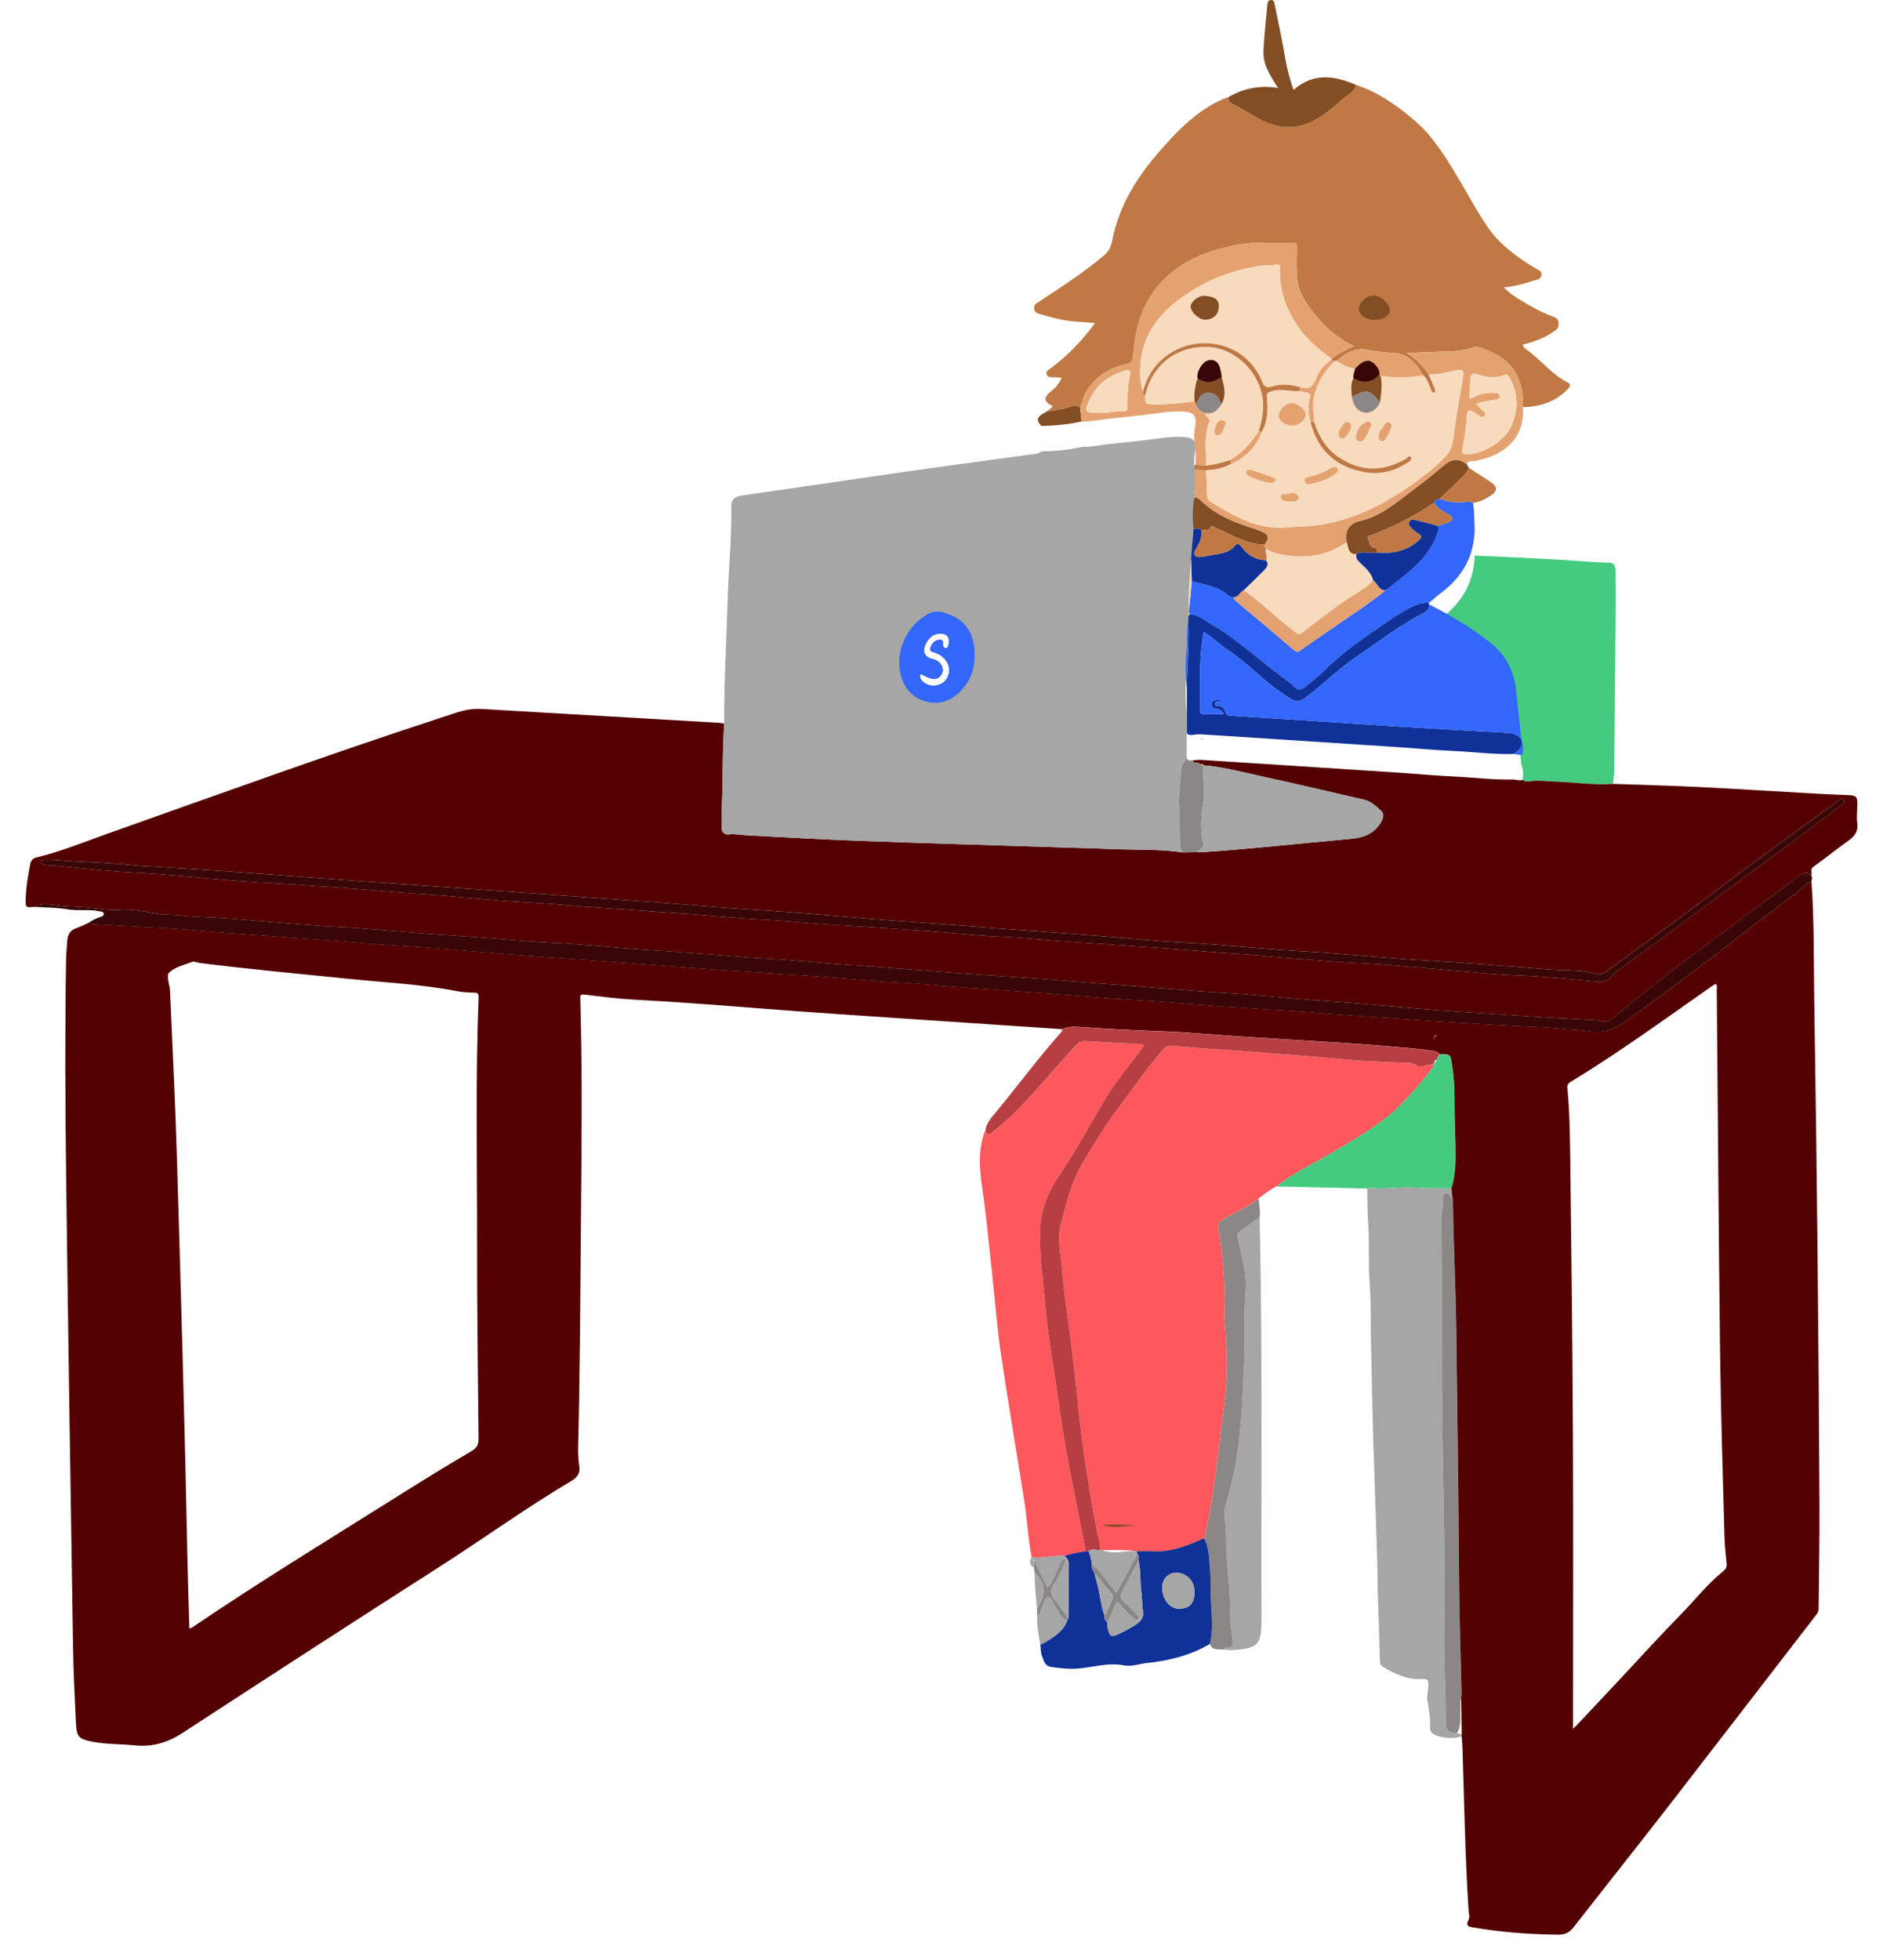 <svg width="296" height="308" viewBox="0 0 296 308" fill="none" xmlns="http://www.w3.org/2000/svg" aria-labelledby="ctaTitle ctaDesc" role="img">
<title id="ctaTitle">Illustrated pupil sitting at the desk with a laptop.</title>
<desc id="ctaDesc">An illustrated pupil sitting at the desk with a laptop, which has a Sanoma Learning's logo on it. An illustration is representing call to action block with information about the latest release.</desc>
<g filter="url(#filter0_d_746_494)">
<path d="M228.16 182.711C228.185 183.065 228.214 183.415 228.238 183.77C228.139 183.852 228.185 184.268 227.979 184.017C227.773 183.761 227.715 183.35 227.283 183.485C226.92 183.601 226.809 183.992 226.834 184.318C226.928 185.409 226.578 186.464 226.591 187.547C226.718 199.134 226.537 210.716 226.743 222.307C226.916 232.131 227.171 241.963 227.027 251.791C226.953 256.726 227.258 261.648 227.27 266.578C227.27 267.876 227.719 268.271 229.037 268.292C229.28 268.37 229.523 268.452 229.771 268.531C229.758 268.605 229.746 268.679 229.733 268.753C228.798 269.367 225.886 269.062 225.108 268.275C224.852 268.016 224.766 267.703 224.787 267.353C224.869 265.96 224.618 264.601 224.383 263.238C224.235 262.369 224.527 261.533 224.544 260.676C224.556 260.083 224.379 259.757 223.711 259.807C221.368 259.984 219.354 259.078 217.414 257.9C216.985 257.64 216.923 257.29 216.911 256.862C216.837 254.287 216.787 251.713 216.672 249.138C216.52 245.74 216.557 242.342 216.429 238.948C216.256 234.471 216.141 229.993 215.976 225.52C215.745 219.321 215.667 213.122 215.511 206.927C215.432 203.866 215.548 200.794 215.309 197.741C215.066 194.64 215.28 191.538 215.086 188.449C214.963 186.546 214.942 184.647 214.922 182.744C215.502 182.493 216.091 182.744 216.672 182.744C218.608 182.736 220.56 182.48 222.472 182.596C224.375 182.711 226.261 182.695 228.16 182.715V182.711Z" fill="#A6A6A6"/>
<path d="M253.537 119.163C250.44 119.385 247.371 118.879 244.286 118.792C243.071 118.759 241.86 118.57 240.636 118.739C240.212 118.796 239.734 118.838 239.347 118.529C239.442 117.791 239.496 117.058 239.215 116.346C239.203 116.296 239.182 116.255 239.15 116.214C238.878 113.627 238.614 111.04 238.334 108.454C238.009 105.455 236.707 102.922 234.367 101.052C231.36 98.646 228.041 96.71 224.626 94.935C224.622 94.869 224.618 94.799 224.614 94.733C225.273 94.189 225.911 93.621 226.591 93.106C229.869 90.647 231.698 87.422 231.814 83.286C236.324 83.505 240.838 83.694 245.349 83.954C247.882 84.098 250.403 84.378 252.944 84.411C253.879 84.423 253.957 85.14 253.957 85.848C253.966 88.13 253.982 90.412 253.961 92.694C253.896 100.887 253.826 109.076 253.739 117.268C253.731 117.898 253.607 118.529 253.537 119.159V119.163Z" fill="#45CB80"/>
<path d="M225.816 162.536C225.956 162.24 226.101 161.943 226.241 161.646C228.012 161.646 227.999 161.651 228.251 163.323C228.498 164.987 228.646 166.655 228.638 168.34C228.625 170.844 228.724 173.344 228.786 175.845C228.84 178.147 228.856 180.466 228.16 182.711C226.265 182.691 224.375 182.707 222.472 182.592C220.56 182.476 218.608 182.728 216.672 182.74C216.087 182.74 215.502 182.489 214.922 182.74C210.152 182.633 205.382 182.526 200.612 182.419C203.294 180.293 206.403 178.876 209.316 177.13C213.249 174.77 217.302 172.566 220.527 169.201C222.13 167.528 223.679 165.803 225.042 163.924C225.19 163.722 225.4 163.529 225.297 163.228H225.252C225.47 163.286 225.483 163.142 225.487 162.989L225.479 162.998C225.726 162.944 225.726 162.705 225.816 162.532V162.536Z" fill="#45CB80"/>
<path d="M198.009 187.217C198.029 188.189 198.054 189.157 198.071 190.129C198.445 210.14 198.24 230.15 198.297 250.16C198.297 250.308 198.297 250.461 198.297 250.609C198.297 254.398 197.745 254.987 193.898 255.259C193.416 255.292 192.93 255.226 192.444 255.206C192.498 254.95 192.658 254.802 192.914 254.827C193.824 254.921 193.873 254.394 193.77 253.706C193.523 252.05 193.342 250.391 193.354 248.714C193.367 246.889 193.251 245.048 193.05 243.252C192.687 240.064 192.852 236.86 192.461 233.684C192.415 233.305 192.539 232.951 192.646 232.592C193.585 229.421 194.314 226.204 194.705 222.908C195.22 218.546 195.369 214.164 195.583 209.785C195.76 206.136 195.492 202.478 195.801 198.82C196.036 196.044 195.183 193.375 194.615 190.685C194.528 190.269 194.364 189.882 194.784 189.569C195.855 188.778 196.934 187.996 198.009 187.209V187.217Z" fill="#A6A6A6"/>
<path d="M198.009 187.217C196.934 188.004 195.855 188.787 194.784 189.577C194.364 189.886 194.528 190.274 194.615 190.694C195.183 193.379 196.036 196.053 195.801 198.829C195.492 202.486 195.76 206.144 195.583 209.794C195.373 214.172 195.224 218.559 194.705 222.917C194.314 226.212 193.585 229.425 192.646 232.601C192.539 232.963 192.411 233.313 192.461 233.692C192.852 236.868 192.691 240.077 193.05 243.261C193.251 245.056 193.367 246.894 193.354 248.722C193.342 250.399 193.523 252.059 193.77 253.715C193.873 254.398 193.82 254.93 192.914 254.835C192.658 254.806 192.494 254.959 192.444 255.214C191.645 255.033 190.607 255.449 190.191 254.316C190.714 252.063 190.459 249.781 190.352 247.524C190.269 245.843 190.343 244.158 190.199 242.49C190.063 240.913 190.067 239.29 189.334 237.815C189.779 235.447 190.31 233.091 190.648 230.71C191.295 226.105 191.797 221.475 192.428 216.866C192.996 212.697 192.93 208.537 192.551 204.361C192.469 203.471 192.465 202.565 192.489 201.671C192.609 197.362 192.156 193.095 191.497 188.848C191.41 188.284 191.534 188.045 191.966 187.777C193.902 186.583 196.015 185.697 197.848 184.33C197.943 185.294 198.145 186.249 198.013 187.221L198.009 187.217Z" fill="#8B8787"/>
<path d="M229.037 268.288C227.715 268.267 227.274 267.872 227.27 266.574C227.258 261.644 226.953 256.722 227.027 251.787C227.171 241.959 226.916 232.127 226.743 222.303C226.541 210.716 226.722 199.13 226.591 187.543C226.578 186.46 226.933 185.409 226.834 184.313C226.805 183.988 226.92 183.597 227.283 183.481C227.715 183.341 227.773 183.757 227.979 184.013C228.185 184.264 228.139 183.848 228.238 183.766C228.292 184.017 228.382 184.268 228.387 184.519C228.457 191.283 228.815 198.034 228.91 204.797C229.095 218.028 229.268 231.254 229.359 244.484C229.4 250.238 229.61 255.988 229.738 261.739C229.746 262.146 229.701 262.558 229.684 262.966C229.478 263.506 229.614 264.07 229.573 264.618C229.482 265.853 229.771 267.143 229.041 268.284L229.037 268.288Z" fill="#8B8787"/>
</g>
<g filter="url(#filter1_d_746_494)">
<path d="M167.009 157.709C159.661 157.219 152.317 156.737 144.968 156.234C136.356 155.645 127.739 155.097 119.134 154.418C112.692 153.911 106.254 153.417 99.799 153.075C97.159 152.935 94.523 152.593 91.895 152.272C91.174 152.185 91.203 152.474 91.219 152.988C91.532 163.912 91.442 174.84 91.339 185.763C91.219 198.372 91.186 210.98 90.877 223.588C90.853 224.593 90.948 225.631 91.088 226.653C91.191 227.415 90.667 228.185 89.905 228.638C82.726 232.889 75.967 237.782 68.94 242.272C55.475 250.877 42.063 259.564 28.676 268.296C26.308 269.841 23.894 270.52 21.097 270.228C18.947 270.001 16.776 270.088 14.635 269.68C12.415 269.256 12.048 268.984 11.937 266.71C11.739 262.604 11.537 258.493 11.475 254.382C11.088 229.878 10.709 205.37 10.396 180.866C10.252 169.53 10.203 158.191 10.384 146.855C10.4 145.846 10.503 144.841 10.573 143.836C10.635 142.93 10.96 142.213 11.904 141.875C12.604 141.624 13.271 141.29 13.951 140.99C14.079 141.056 14.202 141.175 14.334 141.183C17.16 141.348 19.985 141.492 22.807 141.653C25.258 141.797 27.712 141.9 30.159 142.127C34.085 142.489 38.014 142.749 41.948 143.012C44.172 143.16 46.396 143.37 48.625 143.494C52.072 143.684 55.508 144.075 58.955 144.338C61.476 144.532 64.009 144.619 66.53 144.816C70.974 145.158 75.415 145.582 79.863 145.908C82.755 146.118 85.646 146.361 88.538 146.554C92.657 146.83 96.768 147.152 100.887 147.465C103.815 147.687 106.744 147.906 109.668 148.136C114.302 148.507 118.949 148.709 123.582 149.092C124.884 149.199 126.186 149.215 127.483 149.314C131.075 149.59 134.667 149.907 138.263 150.175C140.709 150.36 143.172 150.418 145.611 150.665C149.421 151.048 153.243 151.258 157.062 151.53C159.249 151.687 161.44 151.835 163.627 152.004C167.293 152.288 170.959 152.597 174.629 152.869C177.076 153.05 179.531 153.165 181.982 153.343C185.763 153.619 189.536 153.977 193.321 154.203C195.958 154.36 198.59 154.587 201.234 154.71C204.945 154.883 208.64 155.32 212.351 155.55C215.692 155.756 219.032 155.966 222.369 156.214C227.303 156.584 232.246 156.84 237.185 157.132C239.973 157.297 242.774 157.322 245.542 157.639C246.836 157.787 248.133 157.762 249.427 157.972C251.408 158.294 253.241 158.075 255.074 156.778C260.091 153.227 265.009 149.553 269.894 145.825C273.828 142.823 277.72 139.762 281.695 136.817C282.733 136.047 283.548 134.988 284.755 134.445C285.208 140.866 285.097 147.3 285.2 153.73C285.612 179.988 285.896 206.247 286.012 232.506C286.036 237.894 285.929 243.277 285.884 248.665C285.884 249.007 285.826 249.299 285.6 249.592C277.839 259.634 270.112 269.696 262.336 279.722C257.368 286.123 252.318 292.462 247.33 298.847C246.679 299.679 245.979 299.992 244.891 299.979C240.439 299.934 236.019 299.596 231.628 298.855C230.891 298.731 230.318 298.633 230.862 297.623C231.076 297.224 230.879 296.598 230.846 296.075C230.306 287.524 230.158 278.96 229.886 270.397C229.869 269.841 229.791 269.285 229.742 268.724C229.754 268.65 229.766 268.576 229.779 268.502C229.75 266.648 229.721 264.799 229.692 262.945C229.713 262.538 229.758 262.126 229.746 261.718C229.618 255.964 229.408 250.214 229.367 244.463C229.272 231.233 229.099 218.007 228.918 204.777C228.823 198.013 228.465 191.262 228.395 184.499C228.395 184.248 228.296 183.996 228.247 183.745C228.222 183.391 228.193 183.041 228.168 182.686C228.864 180.442 228.848 178.123 228.794 175.82C228.737 173.32 228.634 170.82 228.646 168.315C228.654 166.635 228.51 164.962 228.259 163.298C228.008 161.626 228.02 161.622 226.249 161.622C226.018 161.292 225.689 161.185 225.297 161.119C223.09 160.761 220.865 160.625 218.641 160.427C213.332 159.962 208.01 159.678 202.692 159.344C200.126 159.183 197.556 159.031 194.99 158.858C190.751 158.574 186.517 158.178 182.274 158.014C178.25 157.857 174.23 157.692 170.214 157.383C169.143 157.301 168.047 157.206 167.017 157.68L167.009 157.709ZM29.776 251.869C29.961 251.812 30.069 251.799 30.151 251.746C40.486 244.735 51.145 238.227 61.719 231.587C65.801 229.025 69.891 226.467 74.06 224.041C75.015 223.485 75.242 222.97 75.229 221.957C75.118 211.668 74.99 201.374 74.999 191.085C75.011 178.287 74.739 165.49 75.238 152.696C75.262 152.045 75.044 151.979 74.496 151.967C73.602 151.946 72.696 151.897 71.823 151.728C66.246 150.653 60.578 150.377 54.947 149.809C47.064 149.014 39.172 148.284 31.308 147.296C30.946 147.251 30.538 147.012 30.246 147.123C29.006 147.584 27.597 147.914 26.658 148.746C26.061 149.277 26.646 150.591 26.724 151.551C26.724 151.588 26.724 151.625 26.728 151.662C27.095 160.333 27.544 169.003 27.803 177.678C28.442 198.961 29.055 220.244 29.48 241.531C29.549 244.958 29.669 248.385 29.768 251.869H29.776ZM247.272 267.633C247.569 267.353 247.701 267.237 247.82 267.11C250.201 264.577 252.582 262.043 254.962 259.506C258.031 256.231 261.038 252.899 264.185 249.703C266.438 247.417 268.407 244.846 270.932 242.828C271.274 242.556 271.488 242.21 271.426 241.667C271.249 240.11 271.109 238.544 271.068 236.979C270.817 227.481 270.504 217.982 270.388 208.48C270.158 189.47 270.038 170.461 269.865 151.452C269.865 151.18 270.013 150.859 269.68 150.595C269.47 150.723 269.247 150.846 269.037 150.991C261.718 156.115 254.497 161.375 246.852 166.017C246.403 166.289 246.358 166.602 246.395 167.03C246.729 170.642 246.79 174.271 246.836 177.896C247.017 192.453 247.19 207.005 247.256 221.562C247.326 236.831 247.272 252.1 247.272 267.633Z" fill="#540101"/>
<path d="M253.537 119.163C258.13 119.328 262.727 119.443 267.315 119.67C273.288 119.966 279.252 120.353 285.221 120.687C286.975 120.786 288.73 120.86 290.485 120.93C291.84 120.984 292.001 121.153 291.968 122.541C291.947 123.476 291.836 124.423 291.955 125.342C292.124 126.647 291.531 127.401 290.534 128.11C288.681 129.419 286.93 130.865 285.077 132.171C284.45 132.612 284.916 133.127 284.735 133.571C283.964 132.785 283.281 133.32 282.663 133.773C280.014 135.701 277.386 137.657 274.767 139.622C267.678 144.932 260.503 150.134 253.731 155.851C253.022 156.448 252.343 156.654 251.531 156.424C250.938 156.259 250.353 156.284 249.756 156.251C247.116 156.106 244.48 155.958 241.843 155.793C237.354 155.505 232.864 155.213 228.374 154.904C226.298 154.764 224.222 154.599 222.146 154.422C218.851 154.142 215.56 153.833 212.269 153.565C210.045 153.384 207.816 153.264 205.592 153.083C202.26 152.811 198.932 152.486 195.599 152.218C193.264 152.033 190.92 151.917 188.585 151.744C184.803 151.464 181.026 151.176 177.249 150.855C175.025 150.665 172.796 150.55 170.572 150.36C166.869 150.043 163.162 149.776 159.455 149.516C157.115 149.351 154.776 149.219 152.44 149.051C148.585 148.766 144.729 148.478 140.878 148.161C138.654 147.98 136.43 147.807 134.201 147.675C130.68 147.465 127.166 147.094 123.648 146.826C121.202 146.641 118.743 146.579 116.3 146.344C112.449 145.974 108.593 145.739 104.738 145.451C103.473 145.356 102.213 145.302 100.948 145.212C97.427 144.956 93.913 144.619 90.396 144.359C87.834 144.17 85.267 144.1 82.71 143.881C78.747 143.544 74.78 143.235 70.814 142.963C69.702 142.889 68.585 142.835 67.473 142.749C63.956 142.464 60.438 142.151 56.92 141.888C54.358 141.698 51.792 141.612 49.234 141.414C44.79 141.072 40.35 140.656 35.905 140.318C33.31 140.121 30.695 140.096 28.108 139.816C26.955 139.688 25.797 139.758 24.66 139.565C22.687 139.235 20.731 138.774 18.7 138.955C17.32 139.078 15.936 138.823 14.581 138.671C13.102 138.502 11.607 138.473 10.137 138.374C8.596 138.271 6.973 137.67 5.433 138.481C4.016 138.613 3.999 138.613 4.04 137.229C4.094 135.359 4.411 133.518 4.774 131.689C4.881 131.149 5.264 130.836 5.754 130.717C9.671 129.774 13.386 128.233 17.168 126.894C34.764 120.662 52.319 114.299 70.072 108.52C71.341 108.108 72.618 107.622 73.928 107.457C75.234 107.292 76.589 107.449 77.919 107.527C89.564 108.194 101.208 108.878 112.852 109.558C113.186 109.578 113.52 109.636 113.853 109.673C113.532 114.035 113.68 118.413 113.474 122.78C113.425 123.826 113.429 124.872 113.433 125.918C113.433 126.668 113.787 127.187 114.582 127.1C115.604 126.993 116.593 127.208 117.598 127.257C123.529 127.562 129.46 127.904 135.4 128.122C145.71 128.501 156.02 128.793 166.33 129.123C169.728 129.23 173.126 129.349 176.528 129.452C179.671 129.547 182.822 129.452 185.944 129.943C186.706 129.93 187.464 129.914 188.226 129.901C188.375 129.905 188.527 129.926 188.675 129.918C196.205 129.432 203.705 128.575 211.219 127.908C213.113 127.739 214.971 127.644 216.425 126.087C217.323 125.123 217.801 123.999 217.068 123.364C216.277 122.681 215.531 121.886 214.398 121.634C209.229 120.477 204.08 119.221 198.903 118.104C195.661 117.404 192.452 116.519 189.132 116.234L189.124 116.267C189.062 115.95 188.844 116.082 188.667 116.107C188.403 115.625 187.641 116.111 187.452 115.481C187.86 115.448 188.272 115.361 188.679 115.386C192.444 115.617 196.213 115.864 199.978 116.107C206.721 116.548 213.468 116.98 220.21 117.429C222.892 117.606 225.569 117.874 228.255 117.989C231.464 118.125 234.656 118.558 237.873 118.479C238.371 118.492 238.857 118.698 239.36 118.533C239.751 118.846 240.225 118.805 240.649 118.743C241.872 118.574 243.083 118.759 244.298 118.796C247.383 118.883 250.452 119.385 253.55 119.167L253.537 119.163ZM8.267 131.1C7.855 131.1 7.443 131.092 7.031 131.1C6.78 131.108 6.442 131.034 6.388 131.384C6.327 131.763 6.693 131.701 6.92 131.8C7.566 132.072 8.25 131.953 8.913 132.019C11.834 132.307 14.746 132.636 17.67 132.879C20.154 133.085 22.65 133.159 25.134 133.357C29.43 133.699 33.718 134.127 38.018 134.453C41.692 134.729 45.375 134.852 49.045 135.178C50.198 135.281 51.347 135.297 52.501 135.388C56.055 135.676 59.61 135.977 63.165 136.253C65.426 136.43 67.692 136.545 69.953 136.731C73.285 137.003 76.613 137.336 79.946 137.596C82.429 137.789 84.925 137.851 87.409 138.078C91.372 138.436 95.338 138.708 99.309 138.967C101.496 139.111 103.684 139.309 105.875 139.437C109.508 139.651 113.133 140.022 116.766 140.289C119.253 140.475 121.75 140.541 124.229 140.771C128.377 141.154 132.533 141.402 136.689 141.661C138.992 141.801 141.29 141.995 143.593 142.135C147.151 142.349 150.702 142.724 154.261 142.987C156.823 143.177 159.393 143.235 161.947 143.469C165.984 143.84 170.028 144.095 174.069 144.359C176.256 144.503 178.444 144.701 180.635 144.829C184.383 145.047 188.119 145.401 191.863 145.685C194.125 145.858 196.402 145.916 198.651 146.184C202.087 146.592 205.543 146.699 208.982 147.02C211.61 147.263 214.258 147.3 216.895 147.506C221.191 147.84 225.483 148.247 229.775 148.606C232.699 148.849 235.628 149.154 238.561 149.252C242.655 149.388 246.72 149.829 250.794 150.204C251.601 150.278 252.396 150.257 252.961 149.767C253.298 149.475 253.603 149.051 253.978 148.775C263.798 141.517 273.63 134.28 283.45 127.026C285.427 125.568 287.379 124.077 289.323 122.574C289.607 122.351 290.151 122.034 289.785 121.597C289.443 121.19 289.15 121.713 288.87 121.91C281.95 126.89 275.063 131.916 268.263 137.06C263.098 140.965 257.809 144.709 252.615 148.581C251.91 149.104 251.235 149.174 250.526 148.968C248.747 148.445 246.906 148.49 245.102 148.42C242.717 148.33 240.352 148.046 237.98 147.877C233.976 147.597 229.972 147.267 225.965 147.028C223.662 146.892 221.36 146.732 219.061 146.554C215.432 146.274 211.803 145.961 208.171 145.69C205.761 145.508 203.343 145.397 200.929 145.216C197.296 144.94 193.672 144.614 190.039 144.347C187.477 144.157 184.91 144.071 182.348 143.873C178.979 143.614 175.614 143.243 172.244 143.008C169.316 142.802 166.387 142.555 163.459 142.349C159.34 142.065 155.225 141.76 151.11 141.439C148.181 141.208 145.253 140.986 142.324 140.78C138.469 140.508 134.613 140.203 130.762 139.861C126.799 139.511 122.833 139.21 118.862 138.963C114.891 138.716 110.925 138.407 106.962 138.078C104.001 137.83 101.035 137.612 98.069 137.41C93.987 137.134 89.914 136.797 85.832 136.508C81.564 136.203 77.301 135.923 73.034 135.614C69.846 135.384 66.654 135.153 63.465 134.939C59.309 134.659 55.157 134.35 51.005 134.037C47.002 133.736 42.998 133.46 38.994 133.139C34.212 132.752 29.414 132.55 24.627 132.192C23.437 132.101 22.242 132.089 21.064 131.957C16.809 131.479 12.526 131.471 8.262 131.096L8.267 131.1Z" fill="#540000"/>
<path d="M5.42 138.477C6.961 137.666 8.584 138.271 10.124 138.37C11.595 138.465 13.09 138.494 14.569 138.667C15.92 138.823 17.304 139.074 18.688 138.951C20.718 138.774 22.675 139.231 24.648 139.56C25.785 139.75 26.946 139.684 28.095 139.812C30.682 140.096 33.294 140.116 35.893 140.314C40.337 140.652 44.777 141.068 49.222 141.41C51.78 141.608 54.35 141.694 56.908 141.883C60.43 142.143 63.943 142.46 67.461 142.744C68.573 142.835 69.689 142.884 70.801 142.959C74.772 143.23 78.735 143.535 82.697 143.877C85.255 144.095 87.825 144.165 90.383 144.355C93.901 144.614 97.418 144.952 100.936 145.208C102.196 145.298 103.461 145.352 104.726 145.446C108.581 145.735 112.436 145.97 116.288 146.34C118.73 146.575 121.189 146.637 123.636 146.822C127.154 147.09 130.667 147.461 134.189 147.671C136.417 147.803 138.641 147.976 140.866 148.157C144.717 148.474 148.572 148.762 152.428 149.046C154.763 149.219 157.107 149.351 159.442 149.512C163.15 149.771 166.857 150.039 170.56 150.356C172.78 150.546 175.012 150.665 177.237 150.851C181.014 151.172 184.795 151.456 188.572 151.74C190.908 151.913 193.251 152.029 195.587 152.214C198.919 152.482 202.247 152.803 205.58 153.079C207.804 153.26 210.032 153.38 212.256 153.561C215.552 153.833 218.843 154.142 222.134 154.418C224.21 154.595 226.286 154.755 228.362 154.9C232.852 155.204 237.341 155.501 241.831 155.789C244.467 155.958 247.107 156.102 249.744 156.246C250.337 156.279 250.926 156.255 251.519 156.419C252.33 156.646 253.014 156.444 253.718 155.847C260.494 150.13 267.665 144.927 274.754 139.618C277.378 137.653 280.006 135.701 282.65 133.769C283.268 133.32 283.952 132.785 284.722 133.567C284.899 133.864 284.862 134.16 284.739 134.461C283.532 135.005 282.716 136.063 281.678 136.834C277.703 139.779 273.811 142.839 269.877 145.842C264.992 149.565 260.074 153.244 255.057 156.794C253.224 158.092 251.391 158.31 249.41 157.989C248.117 157.779 246.815 157.799 245.526 157.655C242.758 157.338 239.957 157.313 237.168 157.149C232.23 156.856 227.287 156.597 222.352 156.23C219.016 155.979 215.675 155.773 212.335 155.567C208.628 155.336 204.929 154.9 201.218 154.727C198.577 154.603 195.945 154.376 193.305 154.22C189.524 153.993 185.746 153.635 181.965 153.359C179.514 153.178 177.064 153.067 174.613 152.885C170.943 152.614 167.277 152.305 163.611 152.02C161.424 151.852 159.232 151.699 157.045 151.547C153.227 151.275 149.404 151.065 145.594 150.682C143.152 150.435 140.693 150.377 138.246 150.192C134.65 149.924 131.062 149.607 127.467 149.331C126.169 149.232 124.868 149.215 123.566 149.108C118.932 148.725 114.286 148.519 109.652 148.153C106.723 147.918 103.795 147.704 100.87 147.481C96.755 147.168 92.64 146.847 88.521 146.571C85.63 146.377 82.738 146.134 79.847 145.924C75.398 145.599 70.962 145.179 66.513 144.833C63.993 144.639 61.459 144.548 58.939 144.355C55.495 144.091 52.056 143.704 48.608 143.511C46.38 143.387 44.156 143.177 41.931 143.029C38.002 142.765 34.068 142.505 30.143 142.143C27.7 141.916 25.241 141.813 22.79 141.669C19.965 141.505 17.139 141.36 14.317 141.2C14.185 141.191 14.062 141.072 13.934 141.006C14.47 140.594 15.079 140.327 15.701 140.088C15.977 139.981 16.352 139.935 16.303 139.556C16.257 139.194 15.891 139.239 15.598 139.177C13.976 138.831 12.307 139.153 10.701 138.885C8.938 138.592 7.171 138.605 5.404 138.489L5.42 138.477Z" fill="#380606"/>
<path d="M8.267 131.1C12.526 131.475 16.809 131.483 21.068 131.961C22.246 132.093 23.445 132.105 24.631 132.195C29.418 132.554 34.216 132.756 38.998 133.143C43.002 133.468 47.006 133.74 51.01 134.041C55.161 134.354 59.313 134.663 63.469 134.943C66.662 135.157 69.85 135.388 73.038 135.618C77.305 135.927 81.568 136.212 85.836 136.512C89.914 136.805 93.991 137.138 98.073 137.414C101.039 137.616 104.005 137.834 106.966 138.082C110.933 138.411 114.895 138.72 118.866 138.967C122.837 139.214 126.803 139.515 130.766 139.865C134.617 140.207 138.468 140.512 142.328 140.784C145.257 140.99 148.185 141.212 151.114 141.443C155.229 141.768 159.344 142.069 163.463 142.353C166.391 142.555 169.316 142.806 172.248 143.012C175.622 143.247 178.983 143.618 182.352 143.877C184.91 144.075 187.481 144.165 190.043 144.351C193.676 144.618 197.3 144.948 200.933 145.22C203.343 145.401 205.761 145.512 208.174 145.693C211.807 145.965 215.432 146.283 219.065 146.558C221.364 146.736 223.666 146.892 225.969 147.032C229.976 147.271 233.98 147.601 237.984 147.881C240.356 148.045 242.725 148.33 245.106 148.424C246.914 148.494 248.751 148.449 250.53 148.972C251.239 149.178 251.914 149.108 252.619 148.585C257.813 144.717 263.102 140.973 268.267 137.064C275.067 131.92 281.954 126.894 288.874 121.914C289.154 121.713 289.443 121.189 289.789 121.601C290.155 122.038 289.611 122.355 289.327 122.578C287.387 124.081 285.431 125.572 283.454 127.03C273.63 134.284 263.798 141.521 253.982 148.779C253.607 149.055 253.302 149.479 252.965 149.771C252.4 150.261 251.605 150.282 250.798 150.208C246.724 149.833 242.659 149.392 238.565 149.256C235.632 149.158 232.707 148.853 229.779 148.61C225.483 148.256 221.195 147.844 216.899 147.51C214.267 147.304 211.618 147.271 208.986 147.024C205.547 146.703 202.091 146.596 198.655 146.188C196.406 145.92 194.129 145.862 191.867 145.689C188.123 145.405 184.387 145.047 180.639 144.833C178.448 144.705 176.26 144.507 174.073 144.363C170.028 144.099 165.988 143.844 161.951 143.473C159.397 143.239 156.823 143.181 154.265 142.991C150.706 142.728 147.16 142.353 143.597 142.139C141.294 141.999 138.996 141.809 136.693 141.665C132.537 141.41 128.381 141.163 124.233 140.775C121.754 140.545 119.257 140.479 116.77 140.293C113.137 140.022 109.512 139.655 105.879 139.441C103.688 139.309 101.5 139.111 99.313 138.971C95.342 138.712 91.376 138.44 87.413 138.082C84.93 137.855 82.433 137.793 79.95 137.6C76.617 137.34 73.289 137.006 69.957 136.735C67.696 136.549 65.43 136.434 63.169 136.257C59.614 135.981 56.059 135.68 52.505 135.392C51.355 135.297 50.202 135.285 49.049 135.182C45.383 134.852 41.696 134.733 38.022 134.457C33.726 134.131 29.434 133.703 25.138 133.361C22.654 133.163 20.158 133.089 17.674 132.883C14.754 132.64 11.838 132.311 8.917 132.022C8.254 131.957 7.57 132.076 6.924 131.804C6.697 131.709 6.335 131.771 6.392 131.388C6.446 131.038 6.784 131.112 7.035 131.104C7.447 131.092 7.859 131.104 8.271 131.104L8.267 131.1Z" fill="#380606"/>
</g>
<g filter="url(#filter2_d_746_494)">
<path d="M200.612 182.419C199.607 182.934 198.717 183.622 197.844 184.326C196.011 185.693 193.898 186.579 191.962 187.773C191.53 188.041 191.406 188.28 191.493 188.844C192.152 193.091 192.605 197.358 192.485 201.667C192.461 202.565 192.465 203.467 192.547 204.357C192.926 208.529 192.992 212.694 192.424 216.862C191.797 221.471 191.295 226.097 190.644 230.706C190.311 233.091 189.775 235.443 189.33 237.811C189.219 237.803 189.091 237.758 189.001 237.799C186.422 238.985 183.794 239.957 180.874 239.743C180.132 239.69 179.387 239.747 178.645 239.755H178.559H178.534C176.833 239.422 175.111 239.57 173.398 239.554L172.941 239.533C173.056 238.573 172.656 237.704 172.483 236.794C171.244 230.331 170.193 223.84 169.526 217.29C169.073 212.817 168.562 208.348 167.965 203.891C167.586 201.053 167.141 198.219 166.947 195.369C166.787 192.992 166.136 190.665 166.803 188.185C167.668 184.968 168.443 181.702 170.127 178.852C171.96 175.746 173.863 172.661 176.038 169.765C178.25 166.816 180.355 163.788 182.773 160.996C183.148 160.563 183.522 160.287 184.099 160.329C186.805 160.539 189.511 160.786 192.222 160.946C196.16 161.181 200.085 161.552 204.019 161.84C208.249 162.149 212.463 162.656 216.709 162.821C218.27 162.878 219.836 162.969 221.401 162.994C222.291 163.006 222.991 163.933 223.992 163.459C224.375 163.278 224.861 163.302 225.297 163.237C225.404 163.537 225.19 163.731 225.042 163.933C223.679 165.811 222.13 167.533 220.528 169.209C217.307 172.574 213.249 174.778 209.316 177.138C206.403 178.885 203.294 180.297 200.612 182.427V182.419Z" fill="#FE575C"/>
<path d="M162.165 240.645C161.605 237.786 161.481 234.874 161.033 232.003C159.822 224.264 158.503 216.54 157.35 208.793C156.794 205.065 156.51 201.3 156.106 197.552C155.571 192.543 155.105 187.53 154.389 182.542C153.952 179.511 153.73 176.45 154.916 173.497C154.978 174.246 155.369 174.465 155.941 173.987C157.202 172.937 158.479 171.895 159.628 170.729C161.354 168.978 163.018 167.158 164.637 165.3C166.082 163.64 167.553 162.001 169.028 160.37C169.509 159.838 169.921 159.558 170.626 159.603C173.488 159.776 176.355 159.921 179.222 160.077C179.432 160.089 179.749 160.019 179.774 160.3C179.791 160.468 179.568 160.666 179.44 160.843C177.418 163.562 175.21 166.153 173.488 169.085C171.182 173.011 169.007 177.014 166.457 180.796C164.464 183.753 163.331 186.962 163.479 190.578C163.537 191.995 163.529 193.404 163.693 194.821C164.068 198.034 164.266 201.271 164.674 204.48C165.172 208.385 165.86 212.269 166.387 216.174C167.096 221.409 168.064 226.599 169.114 231.773C169.654 234.429 170.156 237.094 170.675 239.755C169.538 239.916 168.418 240.126 167.322 240.484C165.596 240.287 163.899 240.95 162.169 240.657L162.165 240.645Z" fill="#FE575C"/>
<path d="M170.671 239.747C170.152 237.086 169.649 234.421 169.11 231.765C168.06 226.591 167.087 221.401 166.383 216.166C165.856 212.261 165.168 208.381 164.67 204.472C164.262 201.263 164.064 198.03 163.689 194.813C163.524 193.396 163.533 191.987 163.475 190.57C163.323 186.954 164.459 183.745 166.453 180.788C169.003 177.006 171.178 173.003 173.484 169.077C175.206 166.145 177.414 163.558 179.436 160.835C179.564 160.662 179.786 160.464 179.77 160.291C179.745 160.011 179.432 160.081 179.218 160.069C176.351 159.913 173.488 159.768 170.622 159.595C169.921 159.554 169.505 159.83 169.023 160.361C167.549 161.993 166.078 163.632 164.632 165.292C163.014 167.15 161.354 168.966 159.624 170.721C158.475 171.886 157.198 172.929 155.937 173.979C155.365 174.457 154.973 174.238 154.912 173.489C155.093 172.447 155.781 171.685 156.411 170.923C159.924 166.668 163.22 162.232 166.881 158.1C166.964 158.005 166.964 157.837 167.005 157.701C168.035 157.227 169.135 157.322 170.206 157.404C174.222 157.713 178.242 157.878 182.266 158.034C186.509 158.199 190.743 158.594 194.981 158.879C197.548 159.052 200.118 159.204 202.684 159.365C208.002 159.698 213.323 159.983 218.633 160.448C220.857 160.642 223.085 160.782 225.289 161.14C225.68 161.202 226.01 161.313 226.241 161.643C226.096 161.939 225.956 162.236 225.816 162.532C225.557 162.578 225.466 162.751 225.479 162.998L225.487 162.989C225.409 163.068 225.33 163.146 225.252 163.228H225.297C224.861 163.298 224.375 163.27 223.992 163.451C222.991 163.929 222.29 163.002 221.401 162.985C219.835 162.961 218.27 162.874 216.709 162.812C212.462 162.652 208.249 162.141 204.018 161.832C200.085 161.544 196.159 161.173 192.222 160.938C189.511 160.778 186.805 160.53 184.099 160.32C183.522 160.275 183.147 160.555 182.773 160.988C180.355 163.78 178.25 166.808 176.038 169.757C173.863 172.657 171.96 175.742 170.127 178.844C168.443 181.698 167.668 184.964 166.803 188.177C166.136 190.657 166.787 192.98 166.947 195.361C167.141 198.211 167.582 201.045 167.965 203.883C168.562 208.34 169.073 212.809 169.526 217.282C170.193 223.835 171.244 230.323 172.483 236.786C172.656 237.696 173.056 238.569 172.941 239.525C172.343 239.669 171.668 239.195 171.128 239.764C170.976 239.755 170.823 239.747 170.675 239.743L170.671 239.747Z" fill="#B73F43"/>
<path d="M170.671 239.747C170.823 239.755 170.976 239.763 171.124 239.768C171.482 240.46 171.557 241.222 171.66 241.975C171.532 242.47 171.903 242.799 172.067 243.195C172.207 243.763 172.331 244.331 172.492 244.892C172.957 246.515 173.002 248.236 173.637 249.822C173.579 250.23 173.608 250.605 174.028 250.827C174.069 251.194 174.077 251.569 174.164 251.927C174.456 253.167 174.687 253.294 175.824 252.751C176.726 252.318 177.624 251.853 178.464 251.313C179.222 250.827 179.844 250.222 179.667 249.134C179.515 248.187 179.56 247.211 179.424 246.259C179.185 244.566 179.366 242.84 178.963 241.164C178.95 240.83 179.094 240.464 178.781 240.188C178.748 240.101 178.711 240.019 178.678 239.932C178.703 239.866 178.695 239.805 178.654 239.747C179.399 239.739 180.145 239.681 180.886 239.735C183.807 239.949 186.435 238.977 189.013 237.79C189.1 237.749 189.231 237.799 189.338 237.803C190.067 239.277 190.063 240.9 190.203 242.478C190.348 244.15 190.278 245.831 190.356 247.511C190.463 249.769 190.718 252.055 190.195 254.304C187.122 256.099 183.765 256.936 180.26 257.302C179.082 257.426 177.846 257.895 176.738 257.673C174.197 257.166 171.816 257.99 169.365 258.171C167.977 258.274 166.61 258.105 165.242 257.916C164.217 257.772 164.052 256.874 163.776 256.153C163.57 255.613 163.603 254.983 163.529 254.394C163.862 254.234 164.208 254.102 164.521 253.908C165.872 253.068 167.203 252.199 167.771 250.592C167.829 250.489 167.891 250.386 167.948 250.283C167.973 247.491 167.994 244.702 168.023 241.909C168.031 241.304 167.8 240.83 167.326 240.468C168.418 240.114 169.542 239.899 170.679 239.739L170.671 239.747ZM187.769 246.169C187.794 244.451 186.562 243.125 184.931 243.112C183.658 243.104 182.711 244.072 182.69 245.394C182.666 247.211 183.864 248.764 185.289 248.764C186.966 248.764 187.744 247.948 187.769 246.169Z" fill="#103298"/>
<path d="M167.318 240.476C167.796 240.839 168.023 241.312 168.014 241.918C167.985 244.711 167.965 247.499 167.94 250.292C167.178 249.25 166.433 248.191 165.646 247.165C165.061 246.403 165.127 245.716 165.654 244.945C166.354 243.932 166.869 242.816 167.314 241.667C167.396 241.457 167.73 241.086 167.244 240.942C166.882 240.835 166.902 241.23 166.783 241.444C166.062 242.75 165.716 244.257 164.666 245.464C163.969 244.043 163.298 242.68 162.631 241.316C162.581 241.222 162.536 241.127 162.487 241.032C162.458 241.057 162.404 241.094 162.408 241.102C162.45 241.197 162.503 241.292 162.552 241.382C162.544 241.691 162.54 242 162.532 242.309C161.79 241.893 161.807 241.308 162.161 240.645C163.891 240.937 165.588 240.274 167.314 240.472L167.318 240.476Z" fill="#A6A6A6"/>
<path d="M167.763 250.597C167.195 252.207 165.868 253.076 164.513 253.912C164.2 254.106 163.854 254.238 163.52 254.398C163.31 252.899 162.915 251.42 163.043 249.884C163.628 249.645 163.553 249.015 163.805 248.582C164.13 248.022 164.134 246.992 164.752 246.964C165.325 246.939 165.531 247.936 165.934 248.459C166.503 249.204 166.713 250.267 167.767 250.592L167.763 250.597Z" fill="#A6A6A6"/>
<path d="M167.763 250.597C166.708 250.271 166.498 249.208 165.93 248.463C165.53 247.94 165.32 246.943 164.748 246.968C164.13 246.997 164.126 248.022 163.8 248.586C163.549 249.023 163.623 249.653 163.038 249.888C163.026 249.513 163.018 249.143 163.005 248.768C164.497 246.593 164.377 244.71 162.643 243.133C162.606 242.857 162.569 242.585 162.536 242.309C162.54 242 162.548 241.691 162.556 241.382L162.635 241.312C163.302 242.676 163.973 244.039 164.67 245.46C165.72 244.253 166.062 242.746 166.787 241.44C166.902 241.23 166.886 240.834 167.248 240.937C167.73 241.082 167.396 241.452 167.318 241.662C166.877 242.807 166.358 243.928 165.658 244.941C165.127 245.707 165.061 246.395 165.65 247.161C166.437 248.187 167.182 249.246 167.944 250.288C167.886 250.391 167.825 250.494 167.767 250.592L167.763 250.597Z" fill="#8B8787"/>
<path d="M162.647 243.133C164.381 244.706 164.501 246.589 163.01 248.768C162.833 246.893 162.635 245.019 162.647 243.133Z" fill="#A6A6A6"/>
<path d="M171.659 241.975C171.557 241.222 171.482 240.46 171.124 239.768C171.664 239.199 172.343 239.673 172.936 239.529C173.089 239.537 173.241 239.541 173.394 239.549C173.575 239.796 173.855 239.739 174.102 239.796C175.585 240.147 177.055 239.591 178.53 239.755H178.555C178.592 239.817 178.629 239.875 178.666 239.937C178.699 240.023 178.736 240.105 178.769 240.192C177.686 242.177 176.598 244.167 175.453 246.263C174.65 245.254 173.9 244.34 173.175 243.405C172.743 242.845 172.347 242.251 171.651 241.98L171.659 241.975Z" fill="#A6A6A6"/>
<path d="M178.963 241.168C179.362 242.845 179.185 244.571 179.424 246.263C179.556 247.215 179.51 248.195 179.667 249.138C179.844 250.226 179.226 250.827 178.464 251.317C177.624 251.857 176.726 252.322 175.824 252.755C174.687 253.303 174.456 253.175 174.164 251.931C174.077 251.573 174.073 251.198 174.028 250.831C174.572 250.02 174.893 249.106 175.256 248.208C175.47 247.68 175.663 247.586 176.083 248.109C176.644 248.805 177.286 249.439 177.962 250.024C178.192 250.222 178.53 250.749 178.876 250.391C179.222 250.028 178.724 249.74 178.485 249.489C177.945 248.92 177.426 248.315 176.813 247.829C176.038 247.211 176.055 246.626 176.516 245.814C177.381 244.295 178.147 242.721 178.959 241.168H178.963Z" fill="#A6A6A6"/>
<path d="M187.769 246.169C187.744 247.952 186.966 248.764 185.289 248.764C183.864 248.764 182.666 247.211 182.69 245.394C182.711 244.072 183.658 243.104 184.931 243.112C186.562 243.125 187.794 244.451 187.769 246.169Z" fill="#A6A6A6"/>
<path d="M178.963 241.168C178.155 242.721 177.385 244.294 176.52 245.814C176.059 246.626 176.042 247.211 176.817 247.829C177.426 248.315 177.949 248.916 178.489 249.489C178.728 249.74 179.226 250.028 178.88 250.391C178.538 250.745 178.196 250.222 177.966 250.024C177.29 249.443 176.644 248.805 176.088 248.109C175.667 247.586 175.47 247.68 175.26 248.208C174.897 249.105 174.576 250.02 174.032 250.831C173.612 250.609 173.583 250.238 173.641 249.83C174.007 249.068 174.37 248.302 174.749 247.548C174.947 247.157 175.029 246.795 174.72 246.416C173.834 245.349 172.957 244.274 172.076 243.199C171.907 242.803 171.536 242.474 171.668 241.98C172.368 242.251 172.759 242.845 173.192 243.405C173.917 244.34 174.662 245.254 175.47 246.263C176.615 244.167 177.698 242.181 178.785 240.192C179.098 240.468 178.958 240.834 178.967 241.168H178.963Z" fill="#8B8787"/>
<path d="M172.072 243.199C172.953 244.27 173.83 245.345 174.716 246.416C175.029 246.791 174.942 247.157 174.745 247.548C174.366 248.302 174.003 249.068 173.637 249.83C173.002 248.245 172.957 246.523 172.492 244.9C172.331 244.34 172.207 243.767 172.067 243.203L172.072 243.199Z" fill="#A6A6A6"/>
</g>
<g filter="url(#filter3_d_746_494)">
<path d="M 185.932 129.943 C 182.81 129.457 179.659 129.551 176.516 129.457 C 173.118 129.354 169.715 129.234 166.317 129.127 C 156.007 128.797 145.693 128.501 135.387 128.126 C 129.452 127.908 123.521 127.566 117.585 127.261 C 116.58 127.208 115.596 126.993 114.57 127.105 C 113.775 127.187 113.421 126.672 113.421 125.922 C 113.421 124.876 113.417 123.826 113.462 122.784 C 113.664 118.418 113.515 114.039 113.841 109.677 C 113.796 103.358 114.191 97.052 114.364 90.738 C 114.504 85.663 115.048 80.601 114.949 75.518 C 114.928 74.41 115.649 73.998 116.568 73.862 C 120.802 73.232 125.045 72.639 129.283 72.025 C 133.703 71.383 138.118 70.719 142.542 70.089 C 147.077 69.447 151.612 68.829 156.151 68.207 C 158.437 67.894 160.728 67.601 163.01 67.276 C 163.248 67.243 163.471 67.058 163.697 66.938 C 165.831 66.885 167.948 66.703 170.032 66.222 C 171.565 66.25 173.06 65.892 174.576 65.748 C 176.718 65.542 178.859 65.315 180.993 65.035 C 182.616 64.821 184.235 64.57 185.878 64.644 C 187.707 64.726 188.201 65.361 187.839 67.152 C 187.674 67.972 187.649 68.816 187.802 69.603 C 188.024 70.724 187.921 71.832 187.946 72.948 C 187.654 73.199 187.765 73.52 187.79 73.825 C 187.781 75.267 187.773 76.709 187.765 78.15 C 187.39 79.814 187.476 81.495 187.592 83.175 C 187.472 84.716 187.357 86.26 187.238 87.801 C 187.019 90.565 186.727 93.329 186.887 96.109 C 186.941 96.241 186.995 96.373 187.048 96.504 C 186.681 96.764 186.838 97.163 186.784 97.51 C 186.463 99.001 186.686 100.525 186.525 102.036 C 186.311 104.05 186.298 106.098 186.55 108.124 C 186.55 110.468 186.55 112.812 186.55 115.155 C 186.274 115.575 185.796 115.975 185.751 116.42 C 185.524 118.554 185.211 120.712 185.322 122.841 C 185.421 124.736 185.429 126.627 185.458 128.517 C 185.466 129.061 185.528 129.547 185.924 129.947 L 185.932 129.943 Z Z" fill="#A6A6A6"/>
<path d="M189.116 116.234C192.436 116.519 195.645 117.404 198.886 118.104C204.064 119.221 209.213 120.481 214.382 121.634C215.515 121.886 216.256 122.681 217.051 123.364C217.784 123.999 217.311 125.123 216.408 126.087C214.959 127.644 213.101 127.739 211.202 127.908C203.689 128.575 196.188 129.432 188.659 129.918C188.51 129.926 188.362 129.909 188.21 129.901C188.428 129.403 189.281 129.374 189.108 128.55C188.683 126.487 188.741 124.398 189.12 122.343C189.499 120.292 189.021 118.269 189.112 116.234H189.116Z" fill="#A6A6A6"/>
<path d="M189.116 116.234C189.025 118.269 189.503 120.292 189.124 122.343C188.745 124.398 188.688 126.487 189.112 128.55C189.281 129.374 188.428 129.399 188.214 129.901C187.452 129.914 186.694 129.93 185.932 129.942C185.536 129.543 185.475 129.057 185.466 128.513C185.438 126.623 185.429 124.732 185.331 122.837C185.219 120.708 185.532 118.549 185.759 116.416C185.804 115.971 186.282 115.571 186.558 115.151C186.756 115.518 187.085 115.53 187.435 115.477C187.621 116.107 188.387 115.617 188.646 116.103C188.799 116.156 188.951 116.21 189.104 116.263L189.112 116.23L189.116 116.234Z" fill="#8B8787"/>
<path d="M153.194 98.617C153.289 101.126 152.506 103.066 150.941 104.643C149.417 106.18 147.559 106.822 145.413 106.18C143.23 105.525 142.007 103.906 141.541 101.777C140.767 98.234 142.526 94.474 145.668 92.591C146.484 92.105 147.291 91.957 148.231 92.212C151.542 93.11 153.157 95.244 153.194 98.617ZM144.754 101.945C144.569 102.258 144.626 102.526 144.828 102.79C145.821 104.1 148.02 103.968 148.844 102.547C149.726 101.027 148.832 99.165 146.904 98.568C146.468 98.432 146.047 98.317 146.22 97.781C146.431 97.126 146.847 96.599 147.6 96.488C148.177 96.401 148.309 96.722 148.259 97.221C148.235 97.497 148.338 97.785 148.642 97.798C148.955 97.81 149.067 97.489 149.087 97.246C149.133 96.776 149.252 96.278 148.811 95.886C148.259 95.4 147.011 95.507 146.34 96.117C145.405 96.97 145.022 98.23 145.508 98.885C145.714 99.165 145.994 99.342 146.328 99.433C146.579 99.503 146.834 99.561 147.077 99.659C147.917 99.997 148.445 100.986 148.152 101.727C147.777 102.675 147.036 102.876 146.142 102.58C145.664 102.423 145.22 102.16 144.758 101.945H144.754Z" fill="#3366FB"/>
<path d="M144.754 101.946C145.215 102.16 145.66 102.423 146.138 102.58C147.032 102.872 147.773 102.671 148.148 101.727C148.441 100.99 147.913 99.997 147.073 99.66C146.834 99.561 146.575 99.503 146.323 99.433C145.986 99.342 145.71 99.161 145.504 98.885C145.018 98.226 145.397 96.97 146.336 96.117C147.007 95.508 148.259 95.4 148.807 95.887C149.248 96.278 149.124 96.776 149.083 97.246C149.062 97.489 148.951 97.814 148.638 97.798C148.338 97.785 148.23 97.497 148.255 97.221C148.305 96.723 148.173 96.401 147.596 96.488C146.842 96.599 146.426 97.126 146.216 97.781C146.043 98.317 146.463 98.432 146.9 98.568C148.828 99.165 149.717 101.027 148.84 102.547C148.016 103.968 145.817 104.1 144.824 102.79C144.626 102.526 144.569 102.263 144.75 101.946H144.754Z" fill="#FEFDFD"/>
</g>
<path d="M231.809 83.29C231.694 87.43 229.865 90.651 226.587 93.11C225.903 93.621 225.264 94.194 224.609 94.737C223.419 94.647 222.381 95.096 221.372 95.644C219.938 96.422 218.592 97.336 217.241 98.259C214.114 100.401 211.021 102.555 208.311 105.233C207.338 106.196 206.23 107.02 205.197 107.926C204.612 108.437 204.113 108.569 203.475 107.922C202.857 107.292 202.107 106.79 201.391 106.262C197.638 103.486 194.232 100.244 190.142 97.93C189.161 97.373 188.276 96.566 187.056 96.508C187.003 96.377 186.949 96.245 186.896 96.113C187.044 94.519 187.188 92.921 187.336 91.327C189.26 91.879 191.332 92.043 192.934 93.456C193.214 93.703 193.556 93.856 193.943 93.86C193.943 94.161 194.149 94.321 194.351 94.49C197.412 97.069 200.48 99.635 203.516 102.238C203.936 102.596 204.134 102.386 204.451 102.164C206.593 100.665 208.739 99.169 210.901 97.699C213.245 96.105 215.613 94.552 217.809 92.748C219.152 91.714 220.482 90.676 221.771 89.564C223.641 87.957 225.128 86.129 225.936 83.777C226.068 83.389 226.257 83.015 226.006 82.607C226.595 82.417 227.217 82.285 227.765 82.018C228.395 81.713 228.613 81.326 227.793 80.873C226.904 80.382 225.965 79.921 225.4 79.003C225.569 78.595 225.882 78.393 226.311 78.356C227.674 78.883 229.083 79.048 230.528 78.85C230.899 78.801 231.258 78.706 231.554 79.036C231.818 80.44 231.727 81.87 231.805 83.286L231.809 83.29Z" fill="#3366FB"/>
<path d="M187.06 96.504C188.28 96.562 189.165 97.369 190.146 97.925C194.236 100.24 197.642 103.482 201.395 106.258C202.111 106.785 202.861 107.292 203.479 107.918C204.117 108.565 204.612 108.437 205.201 107.922C206.234 107.02 207.342 106.192 208.315 105.228C211.021 102.551 214.118 100.397 217.245 98.255C218.591 97.332 219.938 96.418 221.376 95.639C222.385 95.091 223.423 94.638 224.613 94.733C224.613 94.799 224.622 94.869 224.626 94.935C224.754 95.841 224.082 96.171 223.456 96.5C219.901 98.358 216.742 100.825 213.426 103.049C210.757 104.841 208.459 107.107 205.938 109.092C204.171 110.484 203.763 110.476 201.893 109.166C201.831 109.125 201.782 109.067 201.716 109.026C198.577 106.983 196.065 104.149 192.947 102.085C191.657 101.233 190.59 100.067 189.211 99.301C188.461 103.342 188.659 107.308 188.638 111.263C188.638 111.637 188.473 112.177 189.12 112.198C190.179 112.231 191.237 112.206 192.366 112.206C192.061 111.551 191.587 111.394 191.056 111.324C190.669 111.275 190.438 111.073 190.459 110.657C190.479 110.192 190.759 109.99 191.196 110.002C191.439 110.006 191.723 109.899 191.913 110.155C191.9 110.311 191.806 110.328 191.694 110.295C191.361 110.192 191.011 110.258 190.994 110.608C190.974 110.95 191.377 110.859 191.616 110.9C192.152 110.995 192.506 111.357 192.633 111.831C192.753 112.276 192.942 112.42 193.391 112.449C197.972 112.729 202.548 113.034 207.124 113.33C211.7 113.627 216.277 113.936 220.857 114.216C226.22 114.541 231.583 114.859 236.946 115.143C237.864 115.192 238.614 115.452 239.149 116.214C239.182 116.251 239.203 116.296 239.215 116.341C239.29 117.388 238.799 118.075 237.86 118.471C234.643 118.549 231.451 118.117 228.242 117.981C225.557 117.865 222.879 117.598 220.198 117.421C213.455 116.972 206.708 116.539 199.965 116.098C196.201 115.851 192.436 115.604 188.667 115.378C188.263 115.353 187.851 115.439 187.444 115.472C187.093 115.526 186.764 115.513 186.566 115.147C186.566 112.803 186.566 110.459 186.566 108.116C186.603 104.577 186.995 101.043 186.801 97.501C186.854 97.159 186.698 96.76 187.065 96.496L187.06 96.504Z" fill="#103298"/>
<path d="M237.856 118.479C238.799 118.08 239.29 117.392 239.211 116.35C239.491 117.062 239.438 117.795 239.343 118.533C238.841 118.702 238.35 118.492 237.856 118.479Z" fill="#3366FB"/>
<path d="M189.108 116.267C188.955 116.214 188.803 116.16 188.65 116.107C188.832 116.082 189.05 115.95 189.108 116.267Z" fill="#A6A6A6"/>
<path d="M193.943 93.856C193.556 93.852 193.214 93.699 192.934 93.452C191.332 92.039 189.26 91.874 187.336 91.323C187.308 90.149 187.275 88.975 187.246 87.801C187.365 86.26 187.481 84.716 187.596 83.175C188.045 82.895 188.465 83.023 188.869 83.282C189.009 84.431 188.539 85.395 187.958 86.326C187.777 86.619 187.617 86.936 187.855 87.257C188.086 87.562 188.444 87.541 188.782 87.496C189.223 87.438 189.668 87.389 190.1 87.29C191.525 86.965 193.078 87.031 194.153 85.708C194.574 85.194 194.932 85.589 195.278 86.046C196.209 87.282 197.465 87.986 199.047 88.031C199.508 88.674 199.15 89.181 198.726 89.609C197.683 90.668 196.604 91.689 195.542 92.727C194.936 93.003 194.726 93.839 193.939 93.856H193.943Z" fill="#103298"/>
<path d="M187.95 72.944C188.482 73.084 189.009 73.265 189.569 73.133C190.871 73.014 192.123 72.68 193.359 72.268C193.577 72.425 193.56 72.651 193.54 72.878C192.312 73.578 190.97 73.825 189.581 73.891C188.984 73.866 188.387 73.846 187.794 73.821C187.769 73.516 187.658 73.195 187.95 72.944Z" fill="#C07944"/>
<path d="M186.797 97.505C186.991 101.052 186.599 104.582 186.562 108.12C186.311 106.089 186.323 104.046 186.537 102.032C186.698 100.52 186.476 99.001 186.797 97.505Z" fill="#3366FB"/>
<path d="M187.246 87.797C187.275 88.971 187.308 90.145 187.336 91.319C187.188 92.917 187.044 94.511 186.896 96.105C186.731 93.32 187.028 90.561 187.246 87.793V87.797Z" fill="#F8DABD"/>
<path d="M178.538 239.759C177.06 239.595 175.589 240.151 174.11 239.801C173.863 239.743 173.583 239.801 173.402 239.553C175.115 239.57 176.837 239.422 178.538 239.759Z" fill="#844E25"/>
<path d="M178.674 239.937C178.637 239.875 178.6 239.817 178.563 239.755H178.649C178.691 239.813 178.699 239.875 178.674 239.941V239.937Z" fill="#844E25"/>
<path d="M239.15 116.218C238.61 115.456 237.86 115.197 236.946 115.147C231.583 114.859 226.22 114.546 220.857 114.22C216.277 113.94 211.701 113.631 207.124 113.335C202.548 113.038 197.968 112.733 193.391 112.453C192.943 112.424 192.753 112.28 192.634 111.835C192.506 111.362 192.152 110.999 191.616 110.904C191.373 110.859 190.974 110.95 190.994 110.612C191.015 110.262 191.365 110.196 191.694 110.299C191.806 110.332 191.9 110.32 191.913 110.159C191.723 109.904 191.439 110.015 191.196 110.007C190.759 109.994 190.479 110.196 190.459 110.661C190.438 111.077 190.669 111.279 191.056 111.329C191.587 111.399 192.061 111.555 192.366 112.21C191.233 112.21 190.175 112.235 189.12 112.202C188.473 112.181 188.638 111.642 188.638 111.267C188.659 107.313 188.461 103.346 189.211 99.305C190.595 100.071 191.662 101.237 192.947 102.09C196.065 104.158 198.577 106.987 201.716 109.03C201.778 109.072 201.831 109.125 201.893 109.17C203.763 110.484 204.171 110.488 205.938 109.096C208.459 107.111 210.753 104.85 213.426 103.054C216.742 100.829 219.901 98.362 223.456 96.504C224.082 96.179 224.75 95.845 224.626 94.939C228.041 96.715 231.365 98.65 234.367 101.056C236.707 102.926 238.009 105.459 238.334 108.458C238.614 111.045 238.878 113.631 239.15 116.218Z" fill="#3366FB"/>
<path d="M225.816 162.536C225.726 162.709 225.726 162.944 225.479 163.002C225.466 162.754 225.557 162.586 225.816 162.536Z" fill="#FE575C"/>
<path d="M225.487 162.989C225.483 163.142 225.47 163.286 225.252 163.228C225.33 163.15 225.408 163.072 225.487 162.989Z" fill="#FE575C"/>
<path d="M164.595 64.627 C 164.818 64.281 165.329 64.236 165.46 63.795 C 164.06 63.132 163.982 62.461 165.259 61.456 C 165.947 60.912 166.503 60.302 166.869 59.347 C 166.26 59.314 165.72 59.277 165.18 59.264 C 164.839 59.256 164.608 59.129 164.513 58.791 C 164.427 58.494 164.575 58.305 164.806 58.136 C 167.611 56.109 170 53.667 172.142 50.759 C 170.482 50.573 168.855 50.598 167.261 50.301 C 165.934 50.054 164.653 49.684 163.364 49.317 C 162.923 49.194 162.573 48.987 162.565 48.398 C 162.557 47.814 162.936 47.669 163.314 47.418 C 166.861 45.07 170.453 42.784 173.69 40.004 C 174.378 39.411 174.687 38.587 174.848 37.751 C 175.91 32.252 178.785 27.738 182.414 23.614 C 184.692 21.028 187.052 18.54 190.022 16.723 C 191.011 16.118 192.04 15.607 193.144 15.245 C 193.033 15.821 193.326 16.101 193.816 16.361 C 195.035 16.999 196.23 17.683 197.416 18.383 C 200.163 20.01 203.03 20.583 206.029 19.191 C 207.932 18.309 209.513 16.929 211.083 15.558 C 211.849 14.886 212.903 14.47 213.192 13.346 C 216.577 14.478 219.44 16.46 222.146 18.738 C 225.211 21.32 227.246 24.657 229.256 28.03 C 230.784 30.592 232.193 33.236 233.869 35.7 C 235.57 38.196 237.98 40.004 240.501 41.635 C 240.752 41.796 241.028 41.919 241.271 42.088 C 241.708 42.393 242.42 42.508 242.305 43.242 C 242.198 43.942 241.493 43.962 240.995 44.123 C 239.553 44.584 238.095 45 236.402 45.161 C 237.329 46.117 238.297 46.734 239.277 47.315 C 240.814 48.23 242.371 49.123 244.072 49.721 C 244.578 49.898 244.986 50.108 245.015 50.796 C 245.044 51.418 244.797 51.706 244.323 52.04 C 242.832 53.098 241.164 53.7 239.36 54.153 C 239.553 54.828 240.167 55.042 240.6 55.393 C 242.527 56.974 244.158 58.923 246.432 60.084 C 246.951 60.348 246.885 60.677 246.453 61.126 C 244.517 63.145 242.115 63.931 239.393 63.96 C 239.557 59.858 237.992 56.785 234.079 55.154 C 233.231 54.799 232.333 54.301 231.402 54.639 C 230.183 55.08 228.947 55.17 227.682 55.207 C 225.59 55.265 223.501 55.368 221.141 55.463 C 222.682 56.455 223.732 57.547 224.593 58.82 C 224.91 59.565 225.227 60.307 225.545 61.052 C 225.635 61.262 225.726 61.522 225.491 61.645 C 225.145 61.822 225.063 61.485 224.96 61.262 C 224.593 60.467 224.416 59.569 223.703 58.964 C 222.69 57.197 221.43 55.644 219.259 55.471 C 217.809 55.355 216.371 55.252 214.946 54.968 C 213.002 54.585 211.523 55.454 210.164 56.686 C 210.028 56.719 209.888 56.748 209.752 56.781 C 209.6 56.702 209.443 56.624 209.291 56.546 C 209.311 56.48 209.328 56.41 209.344 56.344 C 210.374 55.533 211.528 54.944 212.85 54.396 C 210.16 53.102 208.063 51.228 206.321 48.955 C 205.024 47.262 203.94 45.515 203.85 43.221 C 203.796 41.878 203.738 40.564 203.903 39.234 C 203.977 38.62 203.854 38.113 203.038 38.126 C 200.04 38.175 197.053 37.936 194.055 38.546 C 189.878 39.394 186.084 40.811 182.983 43.892 C 179.65 47.204 178.448 51.327 178.139 55.809 C 178.073 56.76 177.76 57.036 176.899 57.242 C 174.147 57.901 171.919 59.318 170.552 61.917 C 170.206 62.58 170.14 63.326 169.765 63.96 C 169.283 63.672 168.809 63.717 168.278 63.886 C 167.083 64.261 165.856 64.524 164.6 64.619 L 164.595 64.627 Z Z" fill="#C07944"/>
<path d="M224.597 58.824C223.732 57.551 222.682 56.459 221.141 55.467C223.502 55.372 225.59 55.269 227.682 55.211C228.951 55.178 230.183 55.088 231.402 54.643C232.329 54.305 233.231 54.808 234.079 55.158C237.988 56.789 239.553 59.862 239.393 63.964C239.714 68.882 236.476 71.654 231.678 72.453C231.274 72.519 230.739 72.313 230.574 72.935C229.21 71.984 228.259 72.041 226.879 73.215C225.091 74.74 223.238 76.173 221.364 77.59C219.008 79.365 216.689 81.231 213.739 81.886C211.952 82.281 211.33 83.575 211.729 85.301C211.655 85.309 211.565 85.288 211.511 85.325C208.801 87.171 205.802 87.747 202.589 87.302C201.337 87.129 200.077 86.956 199.002 86.194C198.722 86.058 198.759 85.811 198.783 85.568C199.562 84.497 199.438 83.95 198.301 83.509C197.642 83.254 196.979 83.015 196.308 82.796C193.709 81.944 191.229 80.889 189.165 79.011C188.778 78.661 188.399 78.175 187.777 78.146C187.786 76.704 187.794 75.263 187.802 73.821C188.399 73.846 188.997 73.866 189.594 73.891C189.66 75.267 189.738 76.642 189.783 78.018C189.8 78.463 190.055 78.681 190.385 78.883C194.145 81.215 197.935 83.352 202.647 82.854C204.117 82.697 205.629 82.73 207.1 82.524C213.764 81.602 219.317 78.29 224.498 74.241C225.466 73.487 226.348 72.618 227.213 71.741C228.461 70.476 228.461 68.8 228.683 67.169C229.029 64.627 229.532 62.111 229.935 59.577C230.17 58.103 229.968 57.955 228.469 58.288C227.196 58.572 225.928 58.894 224.605 58.819L224.597 58.824ZM232.036 63.503C232.485 63.931 232.868 64.281 233.235 64.648C233.424 64.837 233.605 65.052 233.379 65.323C233.181 65.562 232.918 65.57 232.675 65.418C232.329 65.204 232.02 64.916 231.653 64.739C231.134 64.483 230.677 64.228 230.607 65.249C230.483 66.987 230.244 68.726 229.894 70.431C229.725 71.255 229.919 71.382 230.66 71.374C233.309 71.354 236.691 69.133 237.683 66.699C238.659 64.302 238.66 61.929 237.436 59.61C237.226 59.215 237.053 58.647 236.369 58.939C234.969 59.536 233.568 59.256 232.226 58.799C231.435 58.531 231.196 58.844 231.134 59.478C231.056 60.294 231.142 61.13 231.002 61.934C230.858 62.753 231.167 62.704 231.682 62.415C232.691 61.851 233.774 61.67 234.915 61.727C235.307 61.748 235.731 61.769 235.751 62.255C235.772 62.745 235.352 62.782 234.961 62.844C234.013 62.988 233.041 63.025 232.032 63.499L232.036 63.503Z" fill="#E4A270"/>
<path d="M213.188 13.346C212.895 14.474 211.845 14.89 211.079 15.557C209.513 16.925 207.928 18.309 206.025 19.191C203.026 20.579 200.159 20.01 197.412 18.383C196.23 17.683 195.031 16.999 193.812 16.361C193.322 16.105 193.025 15.821 193.14 15.244C195.476 13.873 197.984 13.399 200.658 13.778C200.74 13.79 200.826 13.803 200.909 13.811C200.868 13.758 200.826 13.704 200.785 13.65C199.71 11.904 198.503 10.17 198.61 8.007C198.734 5.548 199.01 3.097 199.224 0.647C199.253 0.321 199.418 0.049 199.751 0.008C200.2 -0.049 200.295 0.301 200.365 0.647C200.942 3.53 201.584 6.405 202.062 9.305C202.33 10.928 202.775 12.472 203.339 14.128C206.465 11.373 209.793 11.875 213.183 13.346H213.188Z" fill="#844E25"/>
<path d="M211.729 85.305C211.33 83.579 211.956 82.285 213.739 81.89C216.689 81.235 219.008 79.369 221.364 77.594C223.238 76.181 225.091 74.743 226.879 73.219C228.259 72.046 229.21 71.988 230.574 72.939C230.685 73.137 230.8 73.335 230.912 73.532C230.66 74.13 230.248 74.608 229.783 75.048C228.621 76.148 227.468 77.26 226.315 78.364C225.882 78.401 225.569 78.603 225.404 79.011C222.286 81.124 218.962 82.825 215.428 84.131C215.193 84.217 214.802 84.283 215.049 84.613C215.395 85.07 215.111 85.947 216.042 86.034C216.425 86.071 216.507 86.466 216.458 86.833C215.391 87.064 214.267 86.524 213.225 87.088C211.96 87.142 211.952 86.133 211.725 85.309L211.729 85.305Z" fill="#844E25"/>
<path d="M226.315 78.36C227.472 77.256 228.625 76.148 229.783 75.044C230.248 74.604 230.656 74.126 230.912 73.529C232.127 74.315 233.371 75.061 234.549 75.901C235.389 76.502 235.335 77.166 234.495 77.755C233.605 78.377 232.646 78.863 231.558 79.04C231.266 78.71 230.907 78.805 230.533 78.855C229.087 79.052 227.678 78.883 226.315 78.36Z" fill="#C07944"/>
<path d="M164.595 64.627C165.852 64.532 167.079 64.269 168.274 63.894C168.805 63.725 169.279 63.68 169.761 63.968C169.851 64.718 169.946 65.468 170.037 66.217C167.952 66.699 165.835 66.88 163.702 66.934C162.787 65.941 162.96 65.492 164.595 64.627Z" fill="#844E25"/>
<path d="M170.037 66.213C169.946 65.464 169.851 64.714 169.761 63.964C170.136 63.33 170.197 62.58 170.547 61.921C171.915 59.322 174.143 57.905 176.895 57.246C177.756 57.04 178.069 56.764 178.135 55.813C178.444 51.331 179.646 47.208 182.979 43.896C186.08 40.815 189.874 39.403 194.051 38.55C197.049 37.94 200.035 38.183 203.034 38.13C203.85 38.117 203.973 38.62 203.899 39.238C203.734 40.568 203.792 41.882 203.846 43.225C203.94 45.519 205.019 47.266 206.317 48.959C208.059 51.232 210.16 53.106 212.846 54.4C211.523 54.948 210.37 55.541 209.34 56.348C206.914 54.742 204.838 52.781 203.364 50.256C201.947 47.834 201.094 45.239 201.201 42.389C201.214 41.998 201.288 41.421 200.641 41.573C199.788 41.775 198.927 41.656 198.083 41.783C194.359 42.343 190.85 43.526 187.633 45.507C183.329 48.156 179.902 51.459 179.313 56.843C179.14 58.437 179.152 60.014 179.696 61.55C179.725 61.785 179.646 62.082 180.021 62.123C180.005 63.528 180.005 63.49 181.455 63.528C183.584 63.581 185.685 63.313 187.79 63.087C188.02 63.231 187.959 63.482 188.016 63.688C188.3 64.397 188.869 64.739 189.577 64.903C189.272 65.534 190.372 65.595 190.08 66.324C189.202 68.528 189.631 70.859 189.573 73.145C189.009 73.277 188.486 73.092 187.954 72.956C187.926 71.84 188.033 70.736 187.81 69.611C187.654 68.825 187.678 67.98 187.847 67.161C188.21 65.365 187.716 64.734 185.887 64.652C184.243 64.578 182.624 64.825 181.002 65.043C178.868 65.323 176.726 65.55 174.584 65.756C173.068 65.904 171.573 66.258 170.041 66.23L170.037 66.213ZM172.912 64.858C174.036 65.01 175.309 64.516 176.619 64.623C176.973 64.652 177.191 64.483 177.191 64.104C177.2 62.333 177.294 60.57 177.64 58.824C177.764 58.202 177.397 58.025 176.833 58.21C174.448 58.993 172.463 60.278 171.359 62.638C170.35 64.792 170.403 64.87 172.916 64.858H172.912Z" fill="#E4A270"/>
<path d="M188.873 83.282C188.469 83.023 188.049 82.895 187.6 83.175C187.485 81.495 187.398 79.814 187.773 78.15C188.395 78.179 188.774 78.665 189.161 79.015C191.225 80.893 193.709 81.948 196.304 82.8C196.975 83.019 197.642 83.257 198.297 83.513C199.434 83.958 199.558 84.505 198.779 85.572C198.198 85.486 197.614 85.511 197.02 85.379C194.932 84.909 193.124 83.789 191.18 82.986C190.9 82.87 190.504 82.458 190.319 82.813C189.944 83.521 189.367 83.2 188.865 83.282H188.873Z" fill="#844E25"/>
<path d="M 189.586 73.891 C 190.974 73.825 192.317 73.578 193.544 72.878 C 195.752 71.827 197.461 70.303 198.289 67.931 C 199.306 66.213 199.29 64.31 199.142 62.428 C 199.084 61.686 199.344 61.62 199.912 61.452 C 201.395 61.007 202.861 61.559 204.328 61.427 C 204.69 61.517 205.044 61.653 205.411 61.69 C 205.959 61.744 206.025 62.111 205.913 62.485 C 205.53 63.754 205.736 64.994 205.992 66.238 C 207.149 70.884 210.181 73.512 214.835 74.22 C 217.109 74.566 219.28 73.961 221.228 72.717 C 221.533 72.523 222.068 72.206 221.751 71.782 C 221.496 71.436 221.187 71.967 220.935 72.116 C 217.405 74.142 213.925 74.13 210.51 71.885 C 208.455 70.534 207.281 68.528 206.552 66.23 C 206.581 65.093 206.259 63.985 206.453 62.811 C 206.857 60.393 208.039 58.457 209.744 56.776 C 209.88 56.743 210.02 56.715 210.156 56.682 C 211.017 57.291 211.935 57.777 213.002 57.913 C 219.242 59.334 221.475 59.347 223.699 58.959 C 224.412 59.565 224.585 60.463 224.951 61.258 C 225.054 61.48 225.137 61.818 225.483 61.641 C 225.718 61.522 225.627 61.262 225.536 61.048 C 225.219 60.302 224.902 59.561 224.585 58.815 C 225.907 58.894 227.176 58.572 228.448 58.284 C 229.948 57.946 230.154 58.099 229.915 59.573 C 229.511 62.106 229.009 64.623 228.663 67.165 C 228.44 68.791 228.44 70.468 227.192 71.737 C 226.331 72.614 225.446 73.483 224.478 74.237 C 219.296 78.286 213.748 81.602 207.079 82.52 C 205.609 82.722 204.097 82.693 202.626 82.85 C 197.914 83.348 194.121 81.21 190.364 78.879 C 190.035 78.673 189.775 78.459 189.763 78.014 C 189.717 76.638 189.639 75.263 189.573 73.887 L 189.586 73.891 Z M 203.038 63.313 C 202.12 63.301 200.983 64.438 201.008 65.352 C 201.028 66.159 202.004 66.843 203.182 66.872 C 204.192 66.897 205.258 65.958 205.242 65.056 C 205.23 64.343 203.944 63.326 203.038 63.313 Z Z M 196.621 73.829 Z M 215.577 66.831 C 215.469 66.279 215.185 66.09 214.695 66.341 C 213.805 66.802 213.307 67.548 213.146 68.528 C 213.093 68.845 213.167 69.138 213.484 69.282 C 213.777 69.413 214.085 69.393 214.312 69.154 C 214.938 68.487 215.156 67.597 215.577 66.831 Z M 216.709 68.376 C 216.693 68.742 216.664 69.1 217.039 69.269 C 217.43 69.447 217.657 69.199 217.842 68.89 C 218.011 68.606 218.242 68.343 218.345 68.034 C 218.518 67.506 219.111 66.814 218.493 66.436 C 217.797 66.007 217.607 66.938 217.249 67.329 C 216.973 67.63 216.775 67.988 216.713 68.371 L 216.709 68.376 Z M 212.401 66.921 C 212.36 66.67 212.195 66.341 211.762 66.291 C 211.35 66.246 210.44 67.49 210.42 68.075 C 210.403 68.491 210.518 68.82 210.992 68.886 C 211.474 68.952 212.356 67.811 212.401 66.921 Z Z" fill="#F8DABD"/>
<path d="M179.696 61.542 C 179.152 60.006 179.14 58.428 179.313 56.834 C 179.898 51.45 183.329 48.147 187.633 45.498 C 190.85 43.517 194.36 42.339 198.083 41.775 C 198.928 41.647 199.788 41.767 200.641 41.565 C 201.288 41.412 201.218 41.989 201.201 42.38 C 201.098 45.231 201.951 47.83 203.364 50.248 C 204.838 52.773 206.914 54.733 209.34 56.34 C 209.324 56.406 209.303 56.476 209.287 56.542 C 208.311 57.246 207.404 58.094 207.026 59.211 C 206.548 60.607 205.86 61.299 204.352 60.83 C 202.902 60.397 201.395 60.265 199.978 60.722 C 198.936 61.056 198.697 60.673 198.355 59.853 C 196.699 55.883 193.025 53.885 189.26 53.922 C 184.63 53.967 180.676 57.114 179.692 61.538 L 179.696 61.542 Z M 191.575 48.242 Z" fill="#F8DABD"/>
<path d="M 213.006 57.921 C 211.939 57.785 211.025 57.3 210.16 56.69 C 211.519 55.458 213.002 54.589 214.942 54.972 C 216.367 55.252 217.805 55.359 219.255 55.475 C 221.425 55.648 222.69 57.201 223.699 58.968 C 221.475 59.355 219.242 59.343 217.01 59.042 C 216.948 59.034 216.886 59.025 216.824 59.013 L 213.006 57.921 Z" fill="#E4A270"/>
<path class="ds-call-to-action__eye-brow" d="M215.984 50.26C214.72 50.236 213.55 49.379 213.608 48.514C213.673 47.443 214.86 46.409 215.976 46.442C217.076 46.475 218.526 47.793 218.493 48.732C218.46 49.626 217.381 50.285 215.984 50.256V50.26Z" fill="#844E25"/>
<path d="M204.352 60.834C205.86 61.307 206.548 60.615 207.025 59.215C207.408 58.099 208.315 57.25 209.287 56.546C209.439 56.624 209.596 56.702 209.748 56.781C208.043 58.461 206.861 60.397 206.457 62.815C206.259 63.985 206.581 65.093 206.556 66.234C206.37 66.234 206.181 66.234 205.996 66.234C205.736 64.99 205.534 63.746 205.917 62.481C206.029 62.111 205.963 61.74 205.415 61.686C205.048 61.649 204.69 61.513 204.332 61.423C204.34 61.225 204.348 61.027 204.356 60.83L204.352 60.834Z" fill="#E4A270"/>
<path d="M193.943 93.856C194.73 93.839 194.94 93.003 195.546 92.727C198.116 94.507 200.278 96.78 202.779 98.65C204.41 99.874 203.866 100.026 205.625 98.683C207.989 96.879 210.304 95.022 212.845 93.456C213.912 92.797 215.008 92.138 215.861 91.174C216.561 91.64 216.721 92.772 217.813 92.744C215.618 94.544 213.249 96.101 210.905 97.695C208.743 99.165 206.597 100.66 204.455 102.16C204.134 102.382 203.94 102.592 203.52 102.234C200.48 99.631 197.416 97.064 194.355 94.486C194.153 94.317 193.943 94.156 193.947 93.856H193.943Z" fill="#E4A270"/>
<path d="M226.01 82.607C224.758 82.285 223.51 81.96 222.254 81.651C221.986 81.585 221.739 81.684 221.57 81.931C221.364 82.236 221.463 82.508 221.677 82.747C222.052 83.163 222.468 83.542 222.966 83.814C223.563 84.143 223.522 84.473 223.028 84.909C221.133 86.578 218.901 87.047 216.458 86.825C216.507 86.458 216.425 86.063 216.042 86.026C215.111 85.939 215.395 85.062 215.049 84.605C214.802 84.275 215.189 84.209 215.428 84.123C218.958 82.821 222.286 81.116 225.405 79.003C225.969 79.921 226.904 80.383 227.798 80.873C228.617 81.322 228.399 81.709 227.769 82.018C227.217 82.285 226.599 82.417 226.01 82.607Z" fill="#C07944"/>
<path d="M213.229 87.084C213.101 87.677 213.406 88.04 213.813 88.431C214.646 89.226 215.552 89.988 215.861 91.178C215.008 92.138 213.912 92.801 212.846 93.46C210.304 95.026 207.993 96.883 205.625 98.687C203.866 100.03 204.414 99.878 202.779 98.654C200.283 96.784 198.116 94.511 195.546 92.731C196.608 91.693 197.688 90.672 198.73 89.613C199.154 89.181 199.512 88.674 199.051 88.036C199.306 87.418 198.824 86.82 198.997 86.203C200.072 86.961 201.333 87.138 202.585 87.311C205.798 87.755 208.797 87.179 211.507 85.334C211.56 85.296 211.651 85.317 211.725 85.309C211.952 86.133 211.956 87.142 213.224 87.088L213.229 87.084Z" fill="#F8DABD"/>
<path d="M232.032 63.503C233.041 63.025 234.013 62.992 234.96 62.848C235.352 62.786 235.768 62.749 235.751 62.259C235.731 61.769 235.306 61.748 234.915 61.731C233.774 61.674 232.695 61.855 231.682 62.419C231.167 62.708 230.862 62.757 231.002 61.938C231.142 61.134 231.056 60.298 231.134 59.483C231.196 58.844 231.435 58.531 232.225 58.803C233.568 59.26 234.969 59.54 236.369 58.943C237.053 58.651 237.226 59.219 237.436 59.614C238.659 61.933 238.655 64.306 237.683 66.703C236.695 69.138 233.313 71.362 230.66 71.378C229.923 71.382 229.729 71.259 229.894 70.435C230.24 68.73 230.483 66.992 230.607 65.253C230.677 64.232 231.134 64.487 231.653 64.743C232.015 64.92 232.324 65.208 232.674 65.422C232.922 65.575 233.181 65.562 233.379 65.327C233.605 65.051 233.428 64.837 233.235 64.652C232.864 64.289 232.485 63.935 232.036 63.507L232.032 63.503Z" fill="#F8DABD"/>
<path d="M198.998 86.198C198.825 86.816 199.311 87.414 199.051 88.031C197.469 87.986 196.213 87.282 195.278 86.046C194.932 85.589 194.574 85.194 194.154 85.708C193.079 87.031 191.526 86.965 190.1 87.29C189.668 87.389 189.223 87.434 188.782 87.496C188.445 87.541 188.086 87.562 187.856 87.257C187.613 86.936 187.773 86.619 187.959 86.326C188.539 85.395 189.013 84.431 188.869 83.282C189.371 83.2 189.948 83.525 190.323 82.813C190.508 82.458 190.908 82.87 191.184 82.986C193.128 83.789 194.936 84.909 197.025 85.379C197.614 85.511 198.198 85.482 198.783 85.572C198.759 85.815 198.722 86.063 199.002 86.198H198.998Z" fill="#C07944"/>
<path d="M 193.359 72.268 C 192.123 72.68 190.871 73.013 189.569 73.133 C 189.627 70.851 189.198 68.52 190.076 66.312 C 190.368 65.583 189.268 65.521 189.569 64.891 C 190 65 188 64 187.786 63.07 C 185.681 63.297 183.576 63.565 181.45 63.511 C 180.005 63.474 180.001 63.511 180.017 62.111 C 180.141 61.682 180.24 61.245 180.388 60.825 C 181.809 56.727 185.557 54.276 190.022 54.515 C 193.861 54.721 197.412 57.872 198.347 61.834 C 198.829 63.877 198.446 65.826 197.848 67.766 C 196.678 69.591 195.29 71.197 193.359 72.264 V 72.268 Z M 190.895 67.461 C 190.871 67.935 190.904 68.441 191.369 68.384 C 192.292 68.277 192.275 67.317 192.592 66.695 C 192.778 66.332 192.477 66.003 192.09 66.015 C 191.122 66.044 191.196 66.95 190.891 67.457 L 190.895 67.461 Z" fill="#F8DABD"/>
<path d="M172.908 64.858C170.395 64.87 170.342 64.792 171.351 62.638C172.455 60.282 174.44 58.992 176.825 58.21C177.389 58.025 177.756 58.202 177.632 58.824C177.286 60.57 177.192 62.333 177.183 64.104C177.183 64.479 176.961 64.648 176.611 64.623C175.301 64.52 174.032 65.014 172.904 64.858H172.908Z" fill="#F8DABD"/>
<path d="M197.852 67.77C198.45 65.83 198.833 63.886 198.351 61.839C197.416 57.876 193.861 54.725 190.026 54.519C185.565 54.28 181.813 56.731 180.392 60.83C180.248 61.25 180.145 61.686 180.021 62.115C179.646 62.078 179.725 61.777 179.696 61.542C180.684 57.114 184.634 53.971 189.264 53.926C193.029 53.889 196.703 55.887 198.359 59.857C198.701 60.673 198.936 61.06 199.982 60.727C201.399 60.273 202.906 60.405 204.356 60.834C204.348 61.031 204.34 61.229 204.332 61.427C202.861 61.559 201.399 61.007 199.916 61.452C199.343 61.62 199.088 61.686 199.146 62.428C199.294 64.31 199.311 66.213 198.293 67.931C198.186 67.77 198.025 67.758 197.857 67.766L197.852 67.77Z" fill="#C07944"/>
<g class="ds-call-to-action__eye">
<path d="M192.036 59.248C192.428 60.669 192.815 62.09 192.016 63.507C191.612 63.008 191.612 62.251 190.883 61.946C189.479 61.361 188.626 61.855 188.012 63.68C187.954 63.47 188.016 63.218 187.786 63.078C187.683 61.851 187.827 60.652 188.247 59.491C189.569 60.368 190.821 60.146 192.032 59.252L192.036 59.248Z" fill="#844E25"/>
<path d="M188.016 63.68C188.626 61.855 189.482 61.361 190.887 61.946C191.616 62.251 191.616 63.009 192.02 63.507C191.439 64.38 190.78 65.118 189.577 64.895C188.869 64.73 188.3 64.388 188.016 63.68Z" fill="#8B8787"/>
<path d="M192.036 59.248C190.825 60.142 189.573 60.364 188.251 59.487C188.173 59.075 188.243 58.688 188.395 58.292C188.832 57.164 189.684 56.418 190.574 56.579C191.719 56.785 191.76 57.823 191.983 58.696C192.028 58.873 192.02 59.067 192.036 59.248Z" fill="#380606"/>
</g>
<path d="M197.852 67.77C198.021 67.762 198.182 67.774 198.289 67.935C197.461 70.308 195.748 71.832 193.544 72.878C193.565 72.651 193.581 72.425 193.363 72.268C195.294 71.201 196.683 69.595 197.852 67.77Z" fill="#E4A270"/>
<path d="M205.992 66.238C206.177 66.238 206.366 66.238 206.552 66.238C207.285 68.536 208.455 70.538 210.51 71.893C213.925 74.138 217.405 74.15 220.935 72.124C221.187 71.98 221.496 71.448 221.751 71.79C222.068 72.215 221.528 72.532 221.228 72.725C219.275 73.969 217.109 74.575 214.835 74.229C210.181 73.52 207.145 70.892 205.992 66.246V66.238Z" fill="#C07944"/>
<path d="M203.034 63.313C203.94 63.326 205.229 64.343 205.238 65.056C205.25 65.958 204.187 66.897 203.178 66.872C202 66.843 201.024 66.16 201.003 65.352C200.979 64.442 202.115 63.301 203.034 63.313Z" fill="#E4A270"/>
<g class="ds-call-to-action__eye">
<path d="M216.833 59.009C216.895 59.021 216.956 59.03 217.018 59.038C217.327 60.455 217.109 61.855 216.919 63.26C215.276 61.18 214.88 61.097 212.611 62.341C212.582 62.358 212.537 62.345 212.5 62.349C212.479 61.377 212.228 60.385 212.751 59.458C214.135 60.183 215.449 60.298 216.623 59.042C216.66 59.001 216.763 59.017 216.833 59.005V59.009Z" fill="#844E25"/>
<path d="M216.833 59.009C216.763 59.021 216.66 59.001 216.623 59.046C215.449 60.307 214.135 60.191 212.751 59.462C212.652 58.919 212.928 58.437 213.01 57.922C214.518 56.385 215.371 56.295 216.404 57.563C216.75 57.988 216.899 58.465 216.833 59.009Z" fill="#380606"/>
<path d="M212.495 62.349C212.533 62.349 212.578 62.358 212.607 62.341C214.876 61.097 215.268 61.18 216.915 63.26C216.532 64.219 215.502 64.936 214.637 64.846C213.505 64.726 212.78 63.882 212.495 62.349Z" fill="#8B8787"/>
</g>
<path class="ds-call-to-action__smile" d="M205.728 76.078C205.473 76.099 205.188 75.992 205.102 75.658C204.991 75.242 205.258 75.052 205.629 74.966C206.898 74.665 208.129 74.282 209.233 73.553C209.554 73.343 209.987 73.252 210.238 73.631C210.539 74.089 210.073 74.266 209.798 74.488C208.632 75.427 207.215 75.749 205.732 76.082L205.728 76.078Z" fill="#E4A270"/>
<path class="ds-call-to-action__smile-left" d="M196.621 73.829C197.799 74.229 199.034 74.603 200.229 75.081C200.645 75.246 200.546 75.625 200.142 75.814C199.586 76.078 196.365 75.048 195.999 74.513C195.883 74.344 195.838 74.159 195.958 73.998C196.106 73.8 196.357 73.841 196.625 73.829H196.621Z" fill="#E4A270"/>
<path d="M215.576 66.827C215.156 67.589 214.938 68.478 214.312 69.15C214.085 69.393 213.776 69.409 213.484 69.278C213.167 69.133 213.093 68.841 213.146 68.524C213.307 67.543 213.809 66.798 214.695 66.337C215.185 66.085 215.465 66.271 215.576 66.827Z" fill="#E4A270"/>
<path d="M216.709 68.376C216.771 67.988 216.969 67.634 217.245 67.333C217.607 66.942 217.797 66.011 218.489 66.44C219.106 66.819 218.513 67.511 218.34 68.038C218.241 68.347 218.011 68.61 217.838 68.895C217.657 69.204 217.426 69.451 217.035 69.273C216.66 69.105 216.689 68.746 216.705 68.38L216.709 68.376Z" fill="#E4A270"/>
<path d="M212.401 66.922C212.355 67.807 211.474 68.952 210.992 68.886C210.518 68.821 210.403 68.491 210.419 68.075C210.44 67.49 211.35 66.246 211.762 66.291C212.195 66.341 212.36 66.67 212.401 66.922Z" fill="#E4A270"/>
<path class="ds-call-to-action__smile-bottom" d="M202.923 78.78C202.684 78.78 202.532 78.801 202.387 78.776C201.951 78.694 201.374 78.62 201.358 78.113C201.337 77.54 201.926 77.689 202.309 77.639C202.42 77.623 202.54 77.631 202.639 77.59C203.129 77.404 203.582 77.384 203.961 77.829C204.117 78.014 204.187 78.236 204.06 78.442C203.763 78.916 203.265 78.739 202.927 78.776L202.923 78.78Z" fill="#E4A270"/>
<path class="ds-call-to-action__eye-brow" d="M191.571 48.242C191.558 49.449 190.661 50.256 189.367 50.223C188.436 50.199 187.147 49 187.163 48.172C187.176 47.402 188.391 46.409 189.388 46.487C190.669 46.586 191.711 46.92 191.575 48.246L191.571 48.242Z" fill="#844E25"/>
<path d="M190.9 67.465C191.2 66.959 191.13 66.052 192.098 66.023C192.485 66.011 192.786 66.341 192.601 66.703C192.284 67.325 192.3 68.285 191.377 68.392C190.912 68.445 190.879 67.939 190.904 67.469L190.9 67.465Z" fill="#E4A270"/>
<path d="M217.813 92.748C216.717 92.777 216.557 91.644 215.861 91.178C215.552 89.988 214.646 89.222 213.813 88.431C213.406 88.04 213.097 87.677 213.229 87.084C214.267 86.52 215.395 87.059 216.462 86.829C218.9 87.051 221.133 86.582 223.032 84.913C223.526 84.477 223.567 84.147 222.97 83.818C222.472 83.542 222.06 83.167 221.681 82.751C221.467 82.516 221.368 82.24 221.574 81.935C221.738 81.688 221.99 81.594 222.257 81.655C223.514 81.96 224.762 82.29 226.014 82.611C226.265 83.019 226.08 83.394 225.944 83.781C225.137 86.129 223.65 87.957 221.78 89.568C220.495 90.676 219.16 91.718 217.817 92.752L217.813 92.748Z" fill="#103298"/>
<path d="M200.785 13.65C200.826 13.704 200.867 13.758 200.909 13.811C200.826 13.799 200.744 13.786 200.657 13.778C200.694 13.733 200.74 13.692 200.785 13.65Z" fill="#FEFEFE"/>
<path d="M162.557 241.382C162.507 241.288 162.458 241.197 162.412 241.102C162.408 241.09 162.462 241.057 162.491 241.032C162.54 241.127 162.585 241.222 162.635 241.316L162.557 241.386V241.382Z" fill="#8B8787"/>
<defs>
<filter id="filter0_d_746_494" x="185.334" y="83.286" width="72.637" height="193.793" filterUnits="userSpaceOnUse" color-interpolation-filters="sRGB">
<feFlood flood-opacity="0" result="BackgroundImageFix"/>
<feColorMatrix in="SourceAlpha" type="matrix" values="0 0 0 0 0 0 0 0 0 0 0 0 0 0 0 0 0 0 127 0" result="hardAlpha"/>
<feOffset dy="4"/>
<feGaussianBlur stdDeviation="2"/>
<feComposite in2="hardAlpha" operator="out"/>
<feColorMatrix type="matrix" values="0 0 0 0 0 0 0 0 0 0 0 0 0 0 0 0 0 0 0.1 0"/>
<feBlend mode="normal" in2="BackgroundImageFix" result="effect1_dropShadow_746_494"/>
<feBlend mode="normal" in="SourceGraphic" in2="effect1_dropShadow_746_494" result="shape"/>
</filter>
<filter id="filter1_d_746_494" x="0.03" y="107.384" width="295.954" height="200.596" filterUnits="userSpaceOnUse" color-interpolation-filters="sRGB">
<feFlood flood-opacity="0" result="BackgroundImageFix"/>
<feColorMatrix in="SourceAlpha" type="matrix" values="0 0 0 0 0 0 0 0 0 0 0 0 0 0 0 0 0 0 127 0" result="hardAlpha"/>
<feOffset dy="4"/>
<feGaussianBlur stdDeviation="2"/>
<feComposite in2="hardAlpha" operator="out"/>
<feColorMatrix type="matrix" values="0 0 0 0 0 0 0 0 0 0 0 0 0 0 0 0 0 0 0.1 0"/>
<feBlend mode="normal" in2="BackgroundImageFix" result="effect1_dropShadow_746_494"/>
<feBlend mode="normal" in="SourceGraphic" in2="effect1_dropShadow_746_494" result="shape"/>
</filter>
<filter id="filter2_d_746_494" x="150.038" y="157.336" width="80.203" height="108.866" filterUnits="userSpaceOnUse" color-interpolation-filters="sRGB">
<feFlood flood-opacity="0" result="BackgroundImageFix"/>
<feColorMatrix in="SourceAlpha" type="matrix" values="0 0 0 0 0 0 0 0 0 0 0 0 0 0 0 0 0 0 127 0" result="hardAlpha"/>
<feOffset dy="4"/>
<feGaussianBlur stdDeviation="2"/>
<feComposite in2="hardAlpha" operator="out"/>
<feColorMatrix type="matrix" values="0 0 0 0 0 0 0 0 0 0 0 0 0 0 0 0 0 0 0.1 0"/>
<feBlend mode="normal" in2="BackgroundImageFix" result="effect1_dropShadow_746_494"/>
<feBlend mode="normal" in="SourceGraphic" in2="effect1_dropShadow_746_494" result="shape"/>
</filter>
<filter id="filter3_d_746_494" x="109.421" y="64.631" width="111.99" height="73.316" filterUnits="userSpaceOnUse" color-interpolation-filters="sRGB">
<feFlood flood-opacity="0" result="BackgroundImageFix"/>
<feColorMatrix in="SourceAlpha" type="matrix" values="0 0 0 0 0 0 0 0 0 0 0 0 0 0 0 0 0 0 127 0" result="hardAlpha"/>
<feOffset dy="4"/>
<feGaussianBlur stdDeviation="2"/>
<feComposite in2="hardAlpha" operator="out"/>
<feColorMatrix type="matrix" values="0 0 0 0 0 0 0 0 0 0 0 0 0 0 0 0 0 0 0.1 0"/>
<feBlend mode="normal" in2="BackgroundImageFix" result="effect1_dropShadow_746_494"/>
<feBlend mode="normal" in="SourceGraphic" in2="effect1_dropShadow_746_494" result="shape"/>
</filter>
<filter id="filter4_d_746_494" x="158.412" y="0.002" width="92.387" height="249.385" filterUnits="userSpaceOnUse" color-interpolation-filters="sRGB">
<feFlood flood-opacity="0" result="BackgroundImageFix"/>
<feColorMatrix in="SourceAlpha" type="matrix" values="0 0 0 0 0 0 0 0 0 0 0 0 0 0 0 0 0 0 127 0" result="hardAlpha"/>
<feOffset dy="4"/>
<feGaussianBlur stdDeviation="2"/>
<feComposite in2="hardAlpha" operator="out"/>
<feColorMatrix type="matrix" values="0 0 0 0 0 0 0 0 0 0 0 0 0 0 0 0 0 0 0.1 0"/>
<feBlend mode="normal" in2="BackgroundImageFix" result="effect1_dropShadow_746_494"/>
<feBlend mode="normal" in="SourceGraphic" in2="effect1_dropShadow_746_494" result="shape"/>
</filter>
</defs>
</svg>
